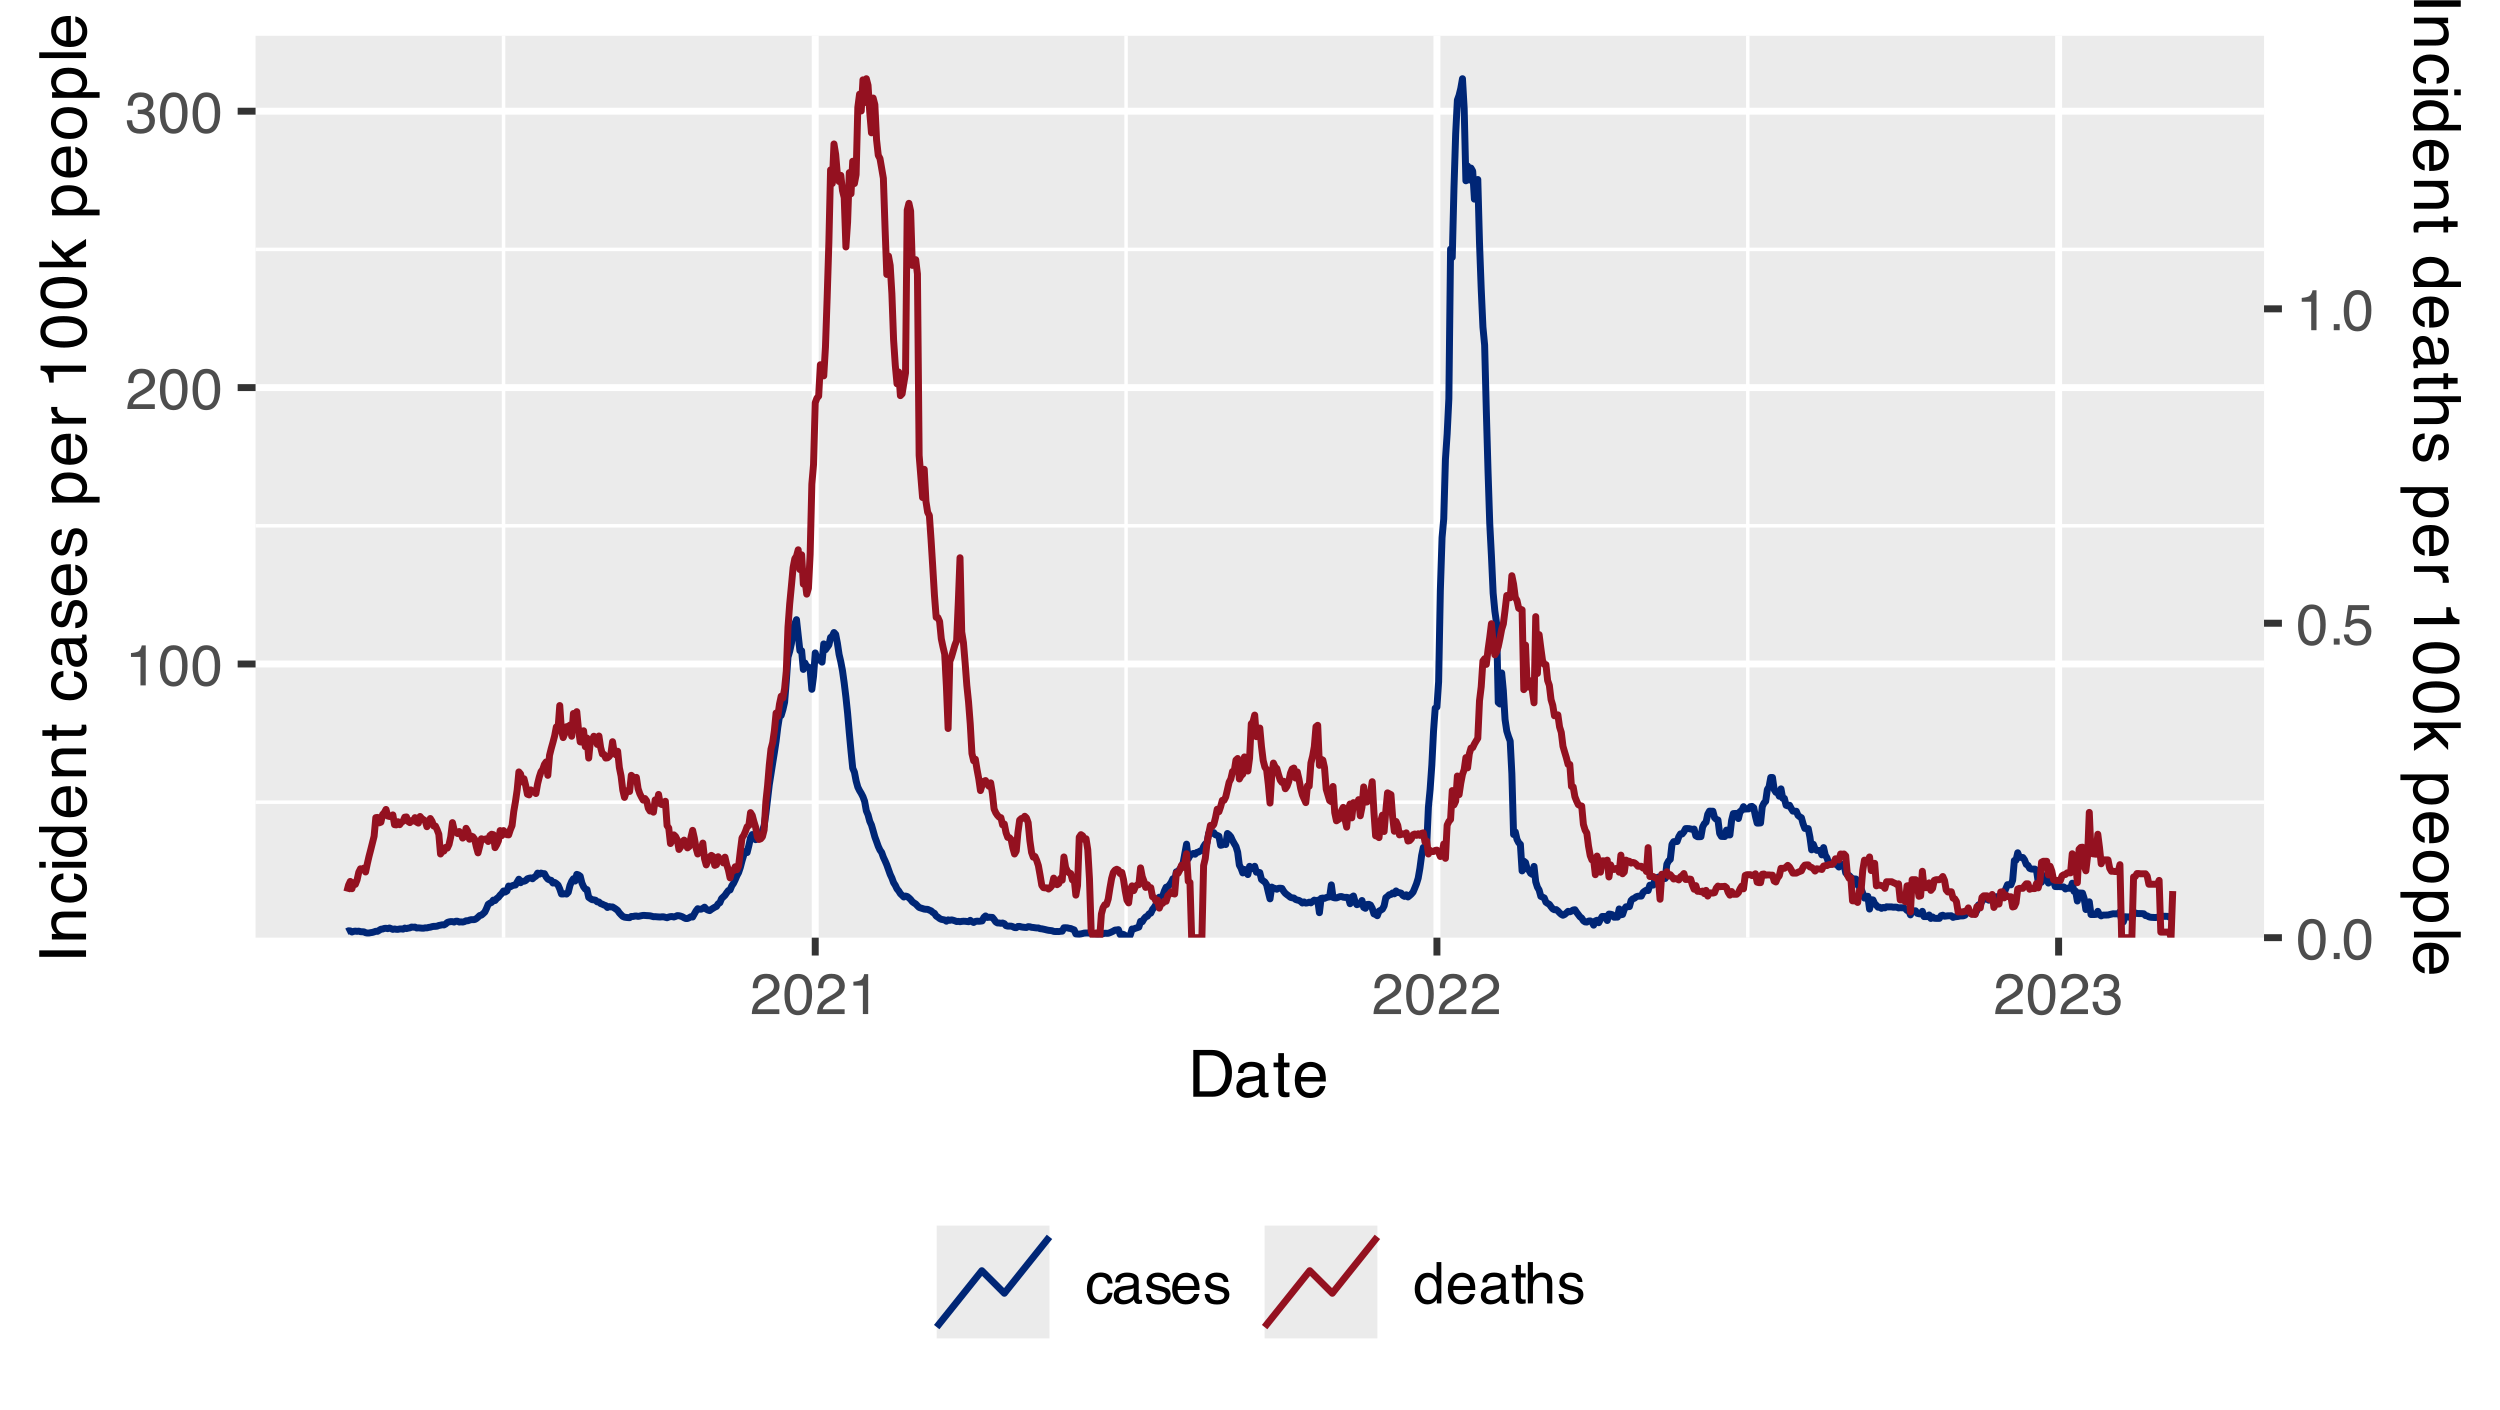 <?xml version="1.0" encoding="UTF-8"?>
<svg xmlns="http://www.w3.org/2000/svg" xmlns:xlink="http://www.w3.org/1999/xlink" width="383" height="216" viewBox="0 0 383 216">
<defs>
<g>
<g id="glyph-0-0">
<path d="M 0.281 0 L 0.281 -6.312 L 5.297 -6.312 L 5.297 0 Z M 4.5 -0.797 L 4.5 -5.516 L 1.078 -5.516 L 1.078 -0.797 Z M 4.5 -0.797 "/>
</g>
<g id="glyph-0-1">
<path d="M 0.844 -4.359 L 0.844 -4.953 C 1.395 -5.004 1.781 -5.094 2 -5.219 C 2.227 -5.344 2.395 -5.645 2.5 -6.125 L 3.109 -6.125 L 3.109 0 L 2.297 0 L 2.297 -4.359 Z M 0.844 -4.359 "/>
</g>
<g id="glyph-0-2">
<path d="M 2.375 -6.156 C 3.176 -6.156 3.754 -5.828 4.109 -5.172 C 4.379 -4.66 4.516 -3.961 4.516 -3.078 C 4.516 -2.242 4.391 -1.555 4.141 -1.016 C 3.785 -0.223 3.195 0.172 2.375 0.172 C 1.633 0.172 1.082 -0.148 0.719 -0.797 C 0.426 -1.328 0.281 -2.047 0.281 -2.953 C 0.281 -3.648 0.367 -4.25 0.547 -4.75 C 0.879 -5.688 1.488 -6.156 2.375 -6.156 Z M 2.375 -0.531 C 2.77 -0.531 3.086 -0.707 3.328 -1.062 C 3.566 -1.426 3.688 -2.086 3.688 -3.047 C 3.688 -3.754 3.598 -4.332 3.422 -4.781 C 3.254 -5.227 2.922 -5.453 2.422 -5.453 C 1.973 -5.453 1.641 -5.238 1.422 -4.812 C 1.211 -4.383 1.109 -3.754 1.109 -2.922 C 1.109 -2.297 1.176 -1.789 1.312 -1.406 C 1.52 -0.82 1.875 -0.531 2.375 -0.531 Z M 2.375 -0.531 "/>
</g>
<g id="glyph-0-3">
<path d="M 0.281 0 C 0.301 -0.531 0.406 -0.988 0.594 -1.375 C 0.789 -1.77 1.164 -2.129 1.719 -2.453 L 2.547 -2.922 C 2.91 -3.141 3.164 -3.328 3.312 -3.484 C 3.551 -3.711 3.672 -3.984 3.672 -4.297 C 3.672 -4.648 3.562 -4.93 3.344 -5.141 C 3.133 -5.359 2.848 -5.469 2.484 -5.469 C 1.961 -5.469 1.598 -5.266 1.391 -4.859 C 1.285 -4.648 1.227 -4.352 1.219 -3.969 L 0.422 -3.969 C 0.43 -4.5 0.531 -4.938 0.719 -5.281 C 1.051 -5.875 1.645 -6.172 2.5 -6.172 C 3.195 -6.172 3.707 -5.977 4.031 -5.594 C 4.363 -5.219 4.531 -4.797 4.531 -4.328 C 4.531 -3.836 4.352 -3.414 4 -3.062 C 3.801 -2.863 3.441 -2.617 2.922 -2.328 L 2.344 -2 C 2.062 -1.844 1.836 -1.695 1.672 -1.562 C 1.391 -1.312 1.211 -1.035 1.141 -0.734 L 4.5 -0.734 L 4.5 0 Z M 0.281 0 "/>
</g>
<g id="glyph-0-4">
<path d="M 2.281 0.172 C 1.551 0.172 1.02 -0.023 0.688 -0.422 C 0.363 -0.828 0.203 -1.316 0.203 -1.891 L 1.016 -1.891 C 1.047 -1.492 1.117 -1.203 1.234 -1.016 C 1.441 -0.691 1.805 -0.531 2.328 -0.531 C 2.734 -0.531 3.055 -0.641 3.297 -0.859 C 3.547 -1.078 3.672 -1.359 3.672 -1.703 C 3.672 -2.129 3.539 -2.426 3.281 -2.594 C 3.031 -2.758 2.672 -2.844 2.203 -2.844 C 2.148 -2.844 2.098 -2.844 2.047 -2.844 C 1.992 -2.844 1.941 -2.844 1.891 -2.844 L 1.891 -3.516 C 1.973 -3.516 2.039 -3.508 2.094 -3.5 C 2.145 -3.5 2.203 -3.5 2.266 -3.5 C 2.555 -3.5 2.797 -3.547 2.984 -3.641 C 3.305 -3.797 3.469 -4.082 3.469 -4.5 C 3.469 -4.801 3.359 -5.035 3.141 -5.203 C 2.922 -5.367 2.672 -5.453 2.391 -5.453 C 1.867 -5.453 1.508 -5.281 1.312 -4.938 C 1.207 -4.75 1.145 -4.477 1.125 -4.125 L 0.359 -4.125 C 0.359 -4.582 0.453 -4.973 0.641 -5.297 C 0.953 -5.867 1.504 -6.156 2.297 -6.156 C 2.93 -6.156 3.422 -6.016 3.766 -5.734 C 4.109 -5.461 4.281 -5.062 4.281 -4.531 C 4.281 -4.145 4.176 -3.836 3.969 -3.609 C 3.844 -3.461 3.68 -3.348 3.484 -3.266 C 3.805 -3.172 4.055 -3 4.234 -2.75 C 4.422 -2.5 4.516 -2.191 4.516 -1.828 C 4.516 -1.234 4.316 -0.75 3.922 -0.375 C 3.535 -0.008 2.988 0.172 2.281 0.172 Z M 2.281 0.172 "/>
</g>
<g id="glyph-0-5">
<path d="M 0.75 -0.938 L 1.656 -0.938 L 1.656 0 L 0.75 0 Z M 0.75 -0.938 "/>
</g>
<g id="glyph-0-6">
<path d="M 1.094 -1.562 C 1.133 -1.125 1.336 -0.82 1.703 -0.656 C 1.879 -0.57 2.094 -0.531 2.344 -0.531 C 2.801 -0.531 3.141 -0.676 3.359 -0.969 C 3.578 -1.258 3.688 -1.582 3.688 -1.938 C 3.688 -2.363 3.555 -2.691 3.297 -2.922 C 3.035 -3.16 2.719 -3.281 2.344 -3.281 C 2.082 -3.281 1.852 -3.227 1.656 -3.125 C 1.469 -3.02 1.305 -2.879 1.172 -2.703 L 0.5 -2.734 L 0.969 -6.047 L 4.172 -6.047 L 4.172 -5.297 L 1.562 -5.297 L 1.297 -3.594 C 1.43 -3.695 1.566 -3.773 1.703 -3.828 C 1.93 -3.93 2.195 -3.984 2.5 -3.984 C 3.062 -3.984 3.535 -3.801 3.922 -3.438 C 4.316 -3.07 4.516 -2.609 4.516 -2.047 C 4.516 -1.461 4.332 -0.945 3.969 -0.5 C 3.613 -0.062 3.047 0.156 2.266 0.156 C 1.754 0.156 1.305 0.016 0.922 -0.266 C 0.547 -0.547 0.332 -0.977 0.281 -1.562 Z M 1.094 -1.562 "/>
</g>
<g id="glyph-0-7">
<path d="M 2.344 -4.734 C 2.863 -4.734 3.285 -4.609 3.609 -4.359 C 3.93 -4.109 4.125 -3.672 4.188 -3.047 L 3.438 -3.047 C 3.395 -3.336 3.289 -3.578 3.125 -3.766 C 2.957 -3.953 2.695 -4.047 2.344 -4.047 C 1.852 -4.047 1.5 -3.801 1.281 -3.312 C 1.145 -3.008 1.078 -2.629 1.078 -2.172 C 1.078 -1.703 1.172 -1.312 1.359 -1 C 1.555 -0.688 1.867 -0.531 2.297 -0.531 C 2.609 -0.531 2.859 -0.625 3.047 -0.812 C 3.234 -1.008 3.363 -1.281 3.438 -1.625 L 4.188 -1.625 C 4.102 -1.02 3.891 -0.57 3.547 -0.281 C 3.203 0 2.766 0.141 2.234 0.141 C 1.629 0.141 1.145 -0.078 0.781 -0.516 C 0.426 -0.961 0.25 -1.516 0.25 -2.172 C 0.25 -2.984 0.445 -3.613 0.844 -4.062 C 1.238 -4.508 1.738 -4.734 2.344 -4.734 Z M 2.219 -4.719 Z M 2.219 -4.719 "/>
</g>
<g id="glyph-0-8">
<path d="M 1.156 -1.219 C 1.156 -1 1.238 -0.82 1.406 -0.688 C 1.57 -0.562 1.766 -0.5 1.984 -0.5 C 2.254 -0.5 2.52 -0.562 2.781 -0.688 C 3.207 -0.895 3.422 -1.238 3.422 -1.719 L 3.422 -2.344 C 3.328 -2.281 3.203 -2.227 3.047 -2.188 C 2.898 -2.145 2.754 -2.117 2.609 -2.109 L 2.141 -2.047 C 1.867 -2.004 1.66 -1.945 1.516 -1.875 C 1.273 -1.738 1.156 -1.52 1.156 -1.219 Z M 3.031 -2.781 C 3.207 -2.812 3.328 -2.891 3.391 -3.016 C 3.422 -3.078 3.438 -3.176 3.438 -3.312 C 3.438 -3.57 3.344 -3.758 3.156 -3.875 C 2.969 -4 2.703 -4.062 2.359 -4.062 C 1.953 -4.062 1.664 -3.953 1.5 -3.734 C 1.406 -3.609 1.344 -3.43 1.312 -3.203 L 0.594 -3.203 C 0.602 -3.766 0.785 -4.156 1.141 -4.375 C 1.492 -4.602 1.906 -4.719 2.375 -4.719 C 2.914 -4.719 3.352 -4.613 3.688 -4.406 C 4.02 -4.195 4.188 -3.875 4.188 -3.438 L 4.188 -0.797 C 4.188 -0.711 4.203 -0.645 4.234 -0.594 C 4.273 -0.551 4.348 -0.531 4.453 -0.531 C 4.484 -0.531 4.52 -0.531 4.562 -0.531 C 4.602 -0.531 4.648 -0.535 4.703 -0.547 L 4.703 0.016 C 4.578 0.055 4.484 0.078 4.422 0.078 C 4.359 0.086 4.273 0.094 4.172 0.094 C 3.898 0.094 3.707 0 3.594 -0.188 C 3.531 -0.281 3.484 -0.422 3.453 -0.609 C 3.297 -0.398 3.07 -0.219 2.781 -0.062 C 2.488 0.082 2.16 0.156 1.797 0.156 C 1.367 0.156 1.02 0.023 0.75 -0.234 C 0.488 -0.492 0.359 -0.816 0.359 -1.203 C 0.359 -1.629 0.488 -1.957 0.75 -2.188 C 1.02 -2.426 1.367 -2.578 1.797 -2.641 Z M 2.391 -4.719 Z M 2.391 -4.719 "/>
</g>
<g id="glyph-0-9">
<path d="M 1.031 -1.438 C 1.051 -1.188 1.113 -0.988 1.219 -0.844 C 1.414 -0.602 1.754 -0.484 2.234 -0.484 C 2.516 -0.484 2.766 -0.539 2.984 -0.656 C 3.203 -0.781 3.312 -0.973 3.312 -1.234 C 3.312 -1.43 3.223 -1.582 3.047 -1.688 C 2.941 -1.75 2.723 -1.82 2.391 -1.906 L 1.781 -2.062 C 1.383 -2.164 1.094 -2.273 0.906 -2.391 C 0.57 -2.598 0.406 -2.891 0.406 -3.266 C 0.406 -3.691 0.562 -4.039 0.875 -4.312 C 1.195 -4.582 1.617 -4.719 2.141 -4.719 C 2.836 -4.719 3.336 -4.516 3.641 -4.109 C 3.836 -3.848 3.93 -3.57 3.922 -3.281 L 3.203 -3.281 C 3.18 -3.457 3.117 -3.613 3.016 -3.75 C 2.836 -3.957 2.531 -4.062 2.094 -4.062 C 1.801 -4.062 1.578 -4.004 1.422 -3.891 C 1.273 -3.773 1.203 -3.629 1.203 -3.453 C 1.203 -3.254 1.301 -3.094 1.5 -2.969 C 1.613 -2.895 1.781 -2.832 2 -2.781 L 2.516 -2.656 C 3.066 -2.52 3.438 -2.391 3.625 -2.266 C 3.926 -2.066 4.078 -1.754 4.078 -1.328 C 4.078 -0.922 3.922 -0.566 3.609 -0.266 C 3.305 0.023 2.832 0.172 2.188 0.172 C 1.508 0.172 1.023 0.02 0.734 -0.281 C 0.453 -0.594 0.301 -0.977 0.281 -1.438 Z M 2.172 -4.719 Z M 2.172 -4.719 "/>
</g>
<g id="glyph-0-10">
<path d="M 2.484 -4.703 C 2.805 -4.703 3.117 -4.625 3.422 -4.469 C 3.734 -4.32 3.969 -4.125 4.125 -3.875 C 4.281 -3.645 4.383 -3.375 4.438 -3.062 C 4.488 -2.852 4.516 -2.516 4.516 -2.047 L 1.141 -2.047 C 1.148 -1.586 1.258 -1.211 1.469 -0.922 C 1.676 -0.641 1.992 -0.5 2.422 -0.5 C 2.828 -0.5 3.148 -0.633 3.391 -0.906 C 3.523 -1.062 3.625 -1.238 3.688 -1.438 L 4.453 -1.438 C 4.43 -1.27 4.363 -1.082 4.25 -0.875 C 4.133 -0.664 4.004 -0.5 3.859 -0.375 C 3.629 -0.145 3.344 0.008 3 0.094 C 2.812 0.133 2.598 0.156 2.359 0.156 C 1.785 0.156 1.301 -0.051 0.906 -0.469 C 0.508 -0.883 0.312 -1.469 0.312 -2.219 C 0.312 -2.945 0.508 -3.539 0.906 -4 C 1.312 -4.469 1.836 -4.703 2.484 -4.703 Z M 3.719 -2.672 C 3.688 -3.004 3.613 -3.27 3.5 -3.469 C 3.281 -3.844 2.926 -4.031 2.438 -4.031 C 2.082 -4.031 1.785 -3.898 1.547 -3.641 C 1.305 -3.391 1.176 -3.066 1.156 -2.672 Z M 2.406 -4.719 Z M 2.406 -4.719 "/>
</g>
<g id="glyph-0-11">
<path d="M 1.062 -2.25 C 1.062 -1.75 1.164 -1.332 1.375 -1 C 1.582 -0.676 1.914 -0.516 2.375 -0.516 C 2.727 -0.516 3.02 -0.664 3.25 -0.969 C 3.488 -1.281 3.609 -1.723 3.609 -2.297 C 3.609 -2.879 3.488 -3.305 3.25 -3.578 C 3.008 -3.859 2.711 -4 2.359 -4 C 1.973 -4 1.66 -3.848 1.422 -3.547 C 1.18 -3.254 1.062 -2.82 1.062 -2.25 Z M 2.219 -4.688 C 2.57 -4.688 2.867 -4.609 3.109 -4.453 C 3.242 -4.367 3.398 -4.219 3.578 -4 L 3.578 -6.328 L 4.312 -6.328 L 4.312 0 L 3.625 0 L 3.625 -0.641 C 3.438 -0.359 3.219 -0.156 2.969 -0.031 C 2.727 0.094 2.453 0.156 2.141 0.156 C 1.617 0.156 1.172 -0.055 0.797 -0.484 C 0.422 -0.91 0.234 -1.484 0.234 -2.203 C 0.234 -2.867 0.406 -3.445 0.75 -3.938 C 1.094 -4.438 1.582 -4.688 2.219 -4.688 Z M 2.219 -4.688 "/>
</g>
<g id="glyph-0-12">
<path d="M 0.719 -5.891 L 1.5 -5.891 L 1.5 -4.594 L 2.234 -4.594 L 2.234 -3.969 L 1.5 -3.969 L 1.5 -0.969 C 1.5 -0.801 1.555 -0.691 1.672 -0.641 C 1.723 -0.609 1.82 -0.594 1.969 -0.594 C 2 -0.594 2.035 -0.594 2.078 -0.594 C 2.129 -0.594 2.18 -0.598 2.234 -0.609 L 2.234 0 C 2.148 0.02 2.055 0.035 1.953 0.047 C 1.859 0.066 1.758 0.078 1.656 0.078 C 1.289 0.078 1.039 -0.016 0.906 -0.203 C 0.781 -0.391 0.719 -0.629 0.719 -0.922 L 0.719 -3.969 L 0.094 -3.969 L 0.094 -4.594 L 0.719 -4.594 Z M 0.719 -5.891 "/>
</g>
<g id="glyph-0-13">
<path d="M 0.562 -6.328 L 1.344 -6.328 L 1.344 -3.984 C 1.52 -4.211 1.68 -4.375 1.828 -4.469 C 2.078 -4.633 2.391 -4.719 2.766 -4.719 C 3.43 -4.719 3.883 -4.484 4.125 -4.016 C 4.25 -3.754 4.312 -3.398 4.312 -2.953 L 4.312 0 L 3.516 0 L 3.516 -2.906 C 3.516 -3.238 3.473 -3.484 3.391 -3.641 C 3.254 -3.891 2.992 -4.016 2.609 -4.016 C 2.285 -4.016 1.992 -3.906 1.734 -3.688 C 1.473 -3.469 1.344 -3.051 1.344 -2.438 L 1.344 0 L 0.562 0 Z M 0.562 -6.328 "/>
</g>
<g id="glyph-1-0">
<path d="M 0.328 0 L 0.328 -7.172 L 6.016 -7.172 L 6.016 0 Z M 5.125 -0.906 L 5.125 -6.281 L 1.219 -6.281 L 1.219 -0.906 Z M 5.125 -0.906 "/>
</g>
<g id="glyph-1-1">
<path d="M 3.516 -0.828 C 3.848 -0.828 4.117 -0.863 4.328 -0.938 C 4.703 -1.062 5.008 -1.305 5.25 -1.672 C 5.445 -1.953 5.586 -2.32 5.672 -2.781 C 5.723 -3.051 5.75 -3.301 5.75 -3.531 C 5.75 -4.414 5.57 -5.102 5.219 -5.594 C 4.863 -6.094 4.289 -6.344 3.5 -6.344 L 1.781 -6.344 L 1.781 -0.828 Z M 0.812 -7.172 L 3.719 -7.172 C 4.695 -7.172 5.457 -6.82 6 -6.125 C 6.488 -5.488 6.734 -4.68 6.734 -3.703 C 6.734 -2.93 6.586 -2.238 6.297 -1.625 C 5.797 -0.539 4.93 0 3.703 0 L 0.812 0 Z M 0.812 -7.172 "/>
</g>
<g id="glyph-1-2">
<path d="M 1.312 -1.391 C 1.312 -1.141 1.406 -0.941 1.594 -0.797 C 1.781 -0.648 2 -0.578 2.25 -0.578 C 2.562 -0.578 2.863 -0.645 3.156 -0.781 C 3.645 -1.02 3.891 -1.41 3.891 -1.953 L 3.891 -2.656 C 3.773 -2.594 3.633 -2.535 3.469 -2.484 C 3.301 -2.441 3.133 -2.41 2.969 -2.391 L 2.438 -2.328 C 2.125 -2.285 1.883 -2.219 1.719 -2.125 C 1.445 -1.969 1.312 -1.723 1.312 -1.391 Z M 3.453 -3.172 C 3.648 -3.191 3.785 -3.273 3.859 -3.422 C 3.891 -3.504 3.906 -3.617 3.906 -3.766 C 3.906 -4.055 3.797 -4.27 3.578 -4.406 C 3.367 -4.539 3.066 -4.609 2.672 -4.609 C 2.211 -4.609 1.891 -4.488 1.703 -4.25 C 1.586 -4.102 1.516 -3.898 1.484 -3.641 L 0.672 -3.641 C 0.68 -4.273 0.891 -4.719 1.297 -4.969 C 1.703 -5.227 2.172 -5.359 2.703 -5.359 C 3.316 -5.359 3.812 -5.238 4.188 -5 C 4.57 -4.77 4.766 -4.406 4.766 -3.906 L 4.766 -0.906 C 4.766 -0.812 4.781 -0.734 4.812 -0.672 C 4.852 -0.617 4.938 -0.594 5.062 -0.594 C 5.102 -0.594 5.145 -0.594 5.188 -0.594 C 5.238 -0.602 5.289 -0.613 5.344 -0.625 L 5.344 0.031 C 5.207 0.062 5.102 0.082 5.031 0.094 C 4.957 0.102 4.859 0.109 4.734 0.109 C 4.43 0.109 4.211 0.004 4.078 -0.203 C 4.004 -0.316 3.957 -0.477 3.938 -0.688 C 3.75 -0.457 3.488 -0.254 3.156 -0.078 C 2.82 0.086 2.453 0.172 2.047 0.172 C 1.566 0.172 1.172 0.023 0.859 -0.266 C 0.555 -0.555 0.406 -0.926 0.406 -1.375 C 0.406 -1.852 0.555 -2.227 0.859 -2.5 C 1.16 -2.77 1.555 -2.938 2.047 -3 Z M 2.719 -5.359 Z M 2.719 -5.359 "/>
</g>
<g id="glyph-1-3">
<path d="M 0.828 -6.688 L 1.703 -6.688 L 1.703 -5.234 L 2.547 -5.234 L 2.547 -4.516 L 1.703 -4.516 L 1.703 -1.094 C 1.703 -0.914 1.766 -0.797 1.891 -0.734 C 1.961 -0.691 2.078 -0.672 2.234 -0.672 C 2.273 -0.672 2.32 -0.672 2.375 -0.672 C 2.426 -0.68 2.484 -0.688 2.547 -0.688 L 2.547 0 C 2.441 0.031 2.332 0.051 2.219 0.062 C 2.113 0.07 2 0.078 1.875 0.078 C 1.469 0.078 1.191 -0.023 1.047 -0.234 C 0.898 -0.441 0.828 -0.711 0.828 -1.047 L 0.828 -4.516 L 0.109 -4.516 L 0.109 -5.234 L 0.828 -5.234 Z M 0.828 -6.688 "/>
</g>
<g id="glyph-1-4">
<path d="M 2.828 -5.344 C 3.191 -5.344 3.547 -5.254 3.891 -5.078 C 4.242 -4.91 4.516 -4.688 4.703 -4.406 C 4.879 -4.145 4.992 -3.836 5.047 -3.484 C 5.098 -3.242 5.125 -2.859 5.125 -2.328 L 1.297 -2.328 C 1.305 -1.797 1.426 -1.367 1.656 -1.047 C 1.895 -0.734 2.266 -0.578 2.766 -0.578 C 3.223 -0.578 3.586 -0.727 3.859 -1.031 C 4.016 -1.207 4.125 -1.41 4.188 -1.641 L 5.047 -1.641 C 5.023 -1.453 4.953 -1.238 4.828 -1 C 4.703 -0.758 4.555 -0.566 4.391 -0.422 C 4.129 -0.16 3.801 0.016 3.406 0.109 C 3.195 0.16 2.957 0.188 2.688 0.188 C 2.031 0.188 1.477 -0.047 1.031 -0.516 C 0.582 -0.992 0.359 -1.66 0.359 -2.516 C 0.359 -3.359 0.582 -4.039 1.031 -4.562 C 1.488 -5.082 2.086 -5.344 2.828 -5.344 Z M 4.219 -3.031 C 4.188 -3.414 4.102 -3.723 3.969 -3.953 C 3.727 -4.367 3.328 -4.578 2.766 -4.578 C 2.359 -4.578 2.02 -4.43 1.75 -4.141 C 1.477 -3.848 1.332 -3.477 1.312 -3.031 Z M 2.734 -5.359 Z M 2.734 -5.359 "/>
</g>
<g id="glyph-2-0">
<path d="M 0 -0.328 L -7.172 -0.328 L -7.172 -6.016 L 0 -6.016 Z M -0.906 -5.125 L -6.281 -5.125 L -6.281 -1.219 L -0.906 -1.219 Z M -0.906 -5.125 "/>
</g>
<g id="glyph-2-1">
<path d="M -7.172 -0.984 L -7.172 -1.969 L 0 -1.969 L 0 -0.984 Z M -7.172 -0.984 "/>
</g>
<g id="glyph-2-2">
<path d="M -5.234 -0.641 L -5.234 -1.484 L -4.484 -1.484 C -4.797 -1.723 -5.016 -1.984 -5.141 -2.266 C -5.273 -2.547 -5.344 -2.852 -5.344 -3.188 C -5.344 -3.926 -5.086 -4.426 -4.578 -4.688 C -4.285 -4.832 -3.879 -4.906 -3.359 -4.906 L 0 -4.906 L 0 -4.016 L -3.297 -4.016 C -3.617 -4.016 -3.875 -3.969 -4.062 -3.875 C -4.395 -3.719 -4.562 -3.43 -4.562 -3.016 C -4.562 -2.805 -4.539 -2.641 -4.5 -2.516 C -4.426 -2.273 -4.281 -2.062 -4.062 -1.875 C -3.883 -1.727 -3.703 -1.633 -3.516 -1.594 C -3.336 -1.551 -3.078 -1.531 -2.734 -1.531 L 0 -1.531 L 0 -0.641 Z M -5.359 -2.703 Z M -5.359 -2.703 "/>
</g>
<g id="glyph-2-3">
<path d="M -5.375 -2.656 C -5.375 -3.25 -5.227 -3.727 -4.938 -4.094 C -4.656 -4.469 -4.164 -4.691 -3.469 -4.766 L -3.469 -3.906 C -3.789 -3.852 -4.055 -3.734 -4.266 -3.547 C -4.484 -3.367 -4.594 -3.07 -4.594 -2.656 C -4.594 -2.102 -4.32 -1.703 -3.781 -1.453 C -3.426 -1.297 -2.988 -1.219 -2.469 -1.219 C -1.938 -1.219 -1.488 -1.328 -1.125 -1.547 C -0.77 -1.773 -0.594 -2.129 -0.594 -2.609 C -0.594 -2.973 -0.703 -3.258 -0.922 -3.469 C -1.148 -3.688 -1.457 -3.832 -1.844 -3.906 L -1.844 -4.766 C -1.156 -4.672 -0.648 -4.426 -0.328 -4.031 C -0.004 -3.645 0.156 -3.145 0.156 -2.531 C 0.156 -1.852 -0.094 -1.305 -0.594 -0.891 C -1.094 -0.484 -1.719 -0.281 -2.469 -0.281 C -3.383 -0.281 -4.098 -0.504 -4.609 -0.953 C -5.117 -1.398 -5.375 -1.969 -5.375 -2.656 Z M -5.359 -2.531 Z M -5.359 -2.531 "/>
</g>
<g id="glyph-2-4">
<path d="M -5.203 -0.641 L -5.203 -1.531 L 0 -1.531 L 0 -0.641 Z M -7.172 -0.641 L -7.172 -1.531 L -6.172 -1.531 L -6.172 -0.641 Z M -7.172 -0.641 "/>
</g>
<g id="glyph-2-5">
<path d="M -2.547 -1.203 C -1.992 -1.203 -1.523 -1.32 -1.141 -1.562 C -0.766 -1.801 -0.578 -2.18 -0.578 -2.703 C -0.578 -3.109 -0.75 -3.441 -1.094 -3.703 C -1.445 -3.961 -1.953 -4.094 -2.609 -4.094 C -3.273 -4.094 -3.766 -3.957 -4.078 -3.688 C -4.398 -3.414 -4.562 -3.082 -4.562 -2.688 C -4.562 -2.25 -4.391 -1.891 -4.047 -1.609 C -3.711 -1.336 -3.211 -1.203 -2.547 -1.203 Z M -5.328 -2.531 C -5.328 -2.926 -5.238 -3.258 -5.062 -3.531 C -4.969 -3.688 -4.801 -3.863 -4.562 -4.062 L -7.203 -4.062 L -7.203 -4.906 L 0 -4.906 L 0 -4.109 L -0.734 -4.109 C -0.41 -3.91 -0.176 -3.672 -0.031 -3.391 C 0.113 -3.109 0.188 -2.785 0.188 -2.422 C 0.188 -1.836 -0.055 -1.332 -0.547 -0.906 C -1.035 -0.488 -1.688 -0.281 -2.5 -0.281 C -3.258 -0.281 -3.922 -0.473 -4.484 -0.859 C -5.047 -1.242 -5.328 -1.801 -5.328 -2.531 Z M -5.328 -2.531 "/>
</g>
<g id="glyph-2-6">
<path d="M -5.344 -2.828 C -5.344 -3.191 -5.254 -3.547 -5.078 -3.891 C -4.91 -4.242 -4.688 -4.516 -4.406 -4.703 C -4.145 -4.879 -3.836 -4.992 -3.484 -5.047 C -3.242 -5.098 -2.859 -5.125 -2.328 -5.125 L -2.328 -1.297 C -1.797 -1.305 -1.367 -1.426 -1.047 -1.656 C -0.734 -1.895 -0.578 -2.266 -0.578 -2.766 C -0.578 -3.223 -0.727 -3.586 -1.031 -3.859 C -1.207 -4.016 -1.41 -4.125 -1.641 -4.188 L -1.641 -5.047 C -1.453 -5.023 -1.238 -4.953 -1 -4.828 C -0.758 -4.703 -0.566 -4.555 -0.422 -4.391 C -0.16 -4.129 0.016 -3.801 0.109 -3.406 C 0.16 -3.195 0.188 -2.957 0.188 -2.688 C 0.188 -2.031 -0.047 -1.477 -0.516 -1.031 C -0.992 -0.582 -1.66 -0.359 -2.516 -0.359 C -3.359 -0.359 -4.039 -0.582 -4.562 -1.031 C -5.082 -1.488 -5.344 -2.086 -5.344 -2.828 Z M -3.031 -4.219 C -3.414 -4.188 -3.723 -4.102 -3.953 -3.969 C -4.367 -3.727 -4.578 -3.328 -4.578 -2.766 C -4.578 -2.359 -4.43 -2.02 -4.141 -1.75 C -3.848 -1.477 -3.477 -1.332 -3.031 -1.312 Z M -5.359 -2.734 Z M -5.359 -2.734 "/>
</g>
<g id="glyph-2-7">
<path d="M -6.688 -0.828 L -6.688 -1.703 L -5.234 -1.703 L -5.234 -2.547 L -4.516 -2.547 L -4.516 -1.703 L -1.094 -1.703 C -0.914 -1.703 -0.797 -1.766 -0.734 -1.891 C -0.691 -1.961 -0.672 -2.078 -0.672 -2.234 C -0.672 -2.273 -0.672 -2.32 -0.672 -2.375 C -0.68 -2.426 -0.688 -2.484 -0.688 -2.547 L 0 -2.547 C 0.031 -2.441 0.051 -2.332 0.062 -2.219 C 0.07 -2.113 0.078 -2 0.078 -1.875 C 0.078 -1.469 -0.023 -1.191 -0.234 -1.047 C -0.441 -0.898 -0.711 -0.828 -1.047 -0.828 L -4.516 -0.828 L -4.516 -0.109 L -5.234 -0.109 L -5.234 -0.828 Z M -6.688 -0.828 "/>
</g>
<g id="glyph-2-8">
</g>
<g id="glyph-2-9">
<path d="M -1.391 -1.312 C -1.141 -1.312 -0.941 -1.406 -0.797 -1.594 C -0.648 -1.781 -0.578 -2 -0.578 -2.25 C -0.578 -2.562 -0.645 -2.863 -0.781 -3.156 C -1.02 -3.645 -1.41 -3.891 -1.953 -3.891 L -2.656 -3.891 C -2.594 -3.773 -2.535 -3.633 -2.484 -3.469 C -2.441 -3.301 -2.41 -3.133 -2.391 -2.969 L -2.328 -2.438 C -2.285 -2.125 -2.219 -1.883 -2.125 -1.719 C -1.969 -1.445 -1.723 -1.312 -1.391 -1.312 Z M -3.172 -3.453 C -3.191 -3.648 -3.273 -3.785 -3.422 -3.859 C -3.504 -3.891 -3.617 -3.906 -3.766 -3.906 C -4.055 -3.906 -4.27 -3.797 -4.406 -3.578 C -4.539 -3.367 -4.609 -3.066 -4.609 -2.672 C -4.609 -2.211 -4.488 -1.891 -4.25 -1.703 C -4.102 -1.586 -3.898 -1.516 -3.641 -1.484 L -3.641 -0.672 C -4.273 -0.68 -4.719 -0.891 -4.969 -1.297 C -5.227 -1.703 -5.359 -2.172 -5.359 -2.703 C -5.359 -3.316 -5.238 -3.812 -5 -4.188 C -4.77 -4.57 -4.406 -4.766 -3.906 -4.766 L -0.906 -4.766 C -0.812 -4.766 -0.734 -4.781 -0.672 -4.812 C -0.617 -4.852 -0.594 -4.938 -0.594 -5.062 C -0.594 -5.102 -0.594 -5.145 -0.594 -5.188 C -0.602 -5.238 -0.613 -5.289 -0.625 -5.344 L 0.031 -5.344 C 0.062 -5.207 0.082 -5.102 0.094 -5.031 C 0.102 -4.957 0.109 -4.859 0.109 -4.734 C 0.109 -4.43 0.004 -4.211 -0.203 -4.078 C -0.316 -4.004 -0.477 -3.957 -0.688 -3.938 C -0.457 -3.75 -0.254 -3.488 -0.078 -3.156 C 0.086 -2.82 0.172 -2.453 0.172 -2.047 C 0.172 -1.566 0.023 -1.172 -0.266 -0.859 C -0.555 -0.555 -0.926 -0.406 -1.375 -0.406 C -1.852 -0.406 -2.227 -0.555 -2.5 -0.859 C -2.77 -1.16 -2.938 -1.555 -3 -2.047 Z M -5.359 -2.719 Z M -5.359 -2.719 "/>
</g>
<g id="glyph-2-10">
<path d="M -1.641 -1.172 C -1.348 -1.191 -1.125 -1.266 -0.969 -1.391 C -0.688 -1.609 -0.547 -1.992 -0.547 -2.547 C -0.547 -2.867 -0.613 -3.148 -0.75 -3.391 C -0.895 -3.641 -1.113 -3.766 -1.406 -3.766 C -1.633 -3.766 -1.805 -3.664 -1.922 -3.469 C -1.992 -3.344 -2.078 -3.094 -2.172 -2.719 L -2.344 -2.016 C -2.457 -1.578 -2.582 -1.25 -2.719 -1.031 C -2.957 -0.656 -3.285 -0.469 -3.703 -0.469 C -4.203 -0.469 -4.602 -0.645 -4.906 -1 C -5.207 -1.352 -5.359 -1.832 -5.359 -2.438 C -5.359 -3.227 -5.129 -3.797 -4.672 -4.141 C -4.379 -4.359 -4.062 -4.469 -3.719 -4.469 L -3.719 -3.641 C -3.926 -3.617 -4.109 -3.547 -4.266 -3.422 C -4.492 -3.223 -4.609 -2.875 -4.609 -2.375 C -4.609 -2.039 -4.547 -1.785 -4.422 -1.609 C -4.297 -1.441 -4.129 -1.359 -3.922 -1.359 C -3.691 -1.359 -3.508 -1.473 -3.375 -1.703 C -3.289 -1.828 -3.219 -2.02 -3.156 -2.281 L -3.016 -2.859 C -2.859 -3.484 -2.711 -3.906 -2.578 -4.125 C -2.348 -4.469 -1.992 -4.641 -1.516 -4.641 C -1.047 -4.641 -0.641 -4.461 -0.297 -4.109 C 0.035 -3.754 0.203 -3.219 0.203 -2.5 C 0.203 -1.719 0.023 -1.164 -0.328 -0.844 C -0.68 -0.52 -1.117 -0.348 -1.641 -0.328 Z M -5.359 -2.469 Z M -5.359 -2.469 "/>
</g>
<g id="glyph-2-11">
<path d="M -0.594 -2.859 C -0.594 -3.266 -0.766 -3.602 -1.109 -3.875 C -1.453 -4.145 -1.961 -4.281 -2.641 -4.281 C -3.055 -4.281 -3.414 -4.223 -3.719 -4.109 C -4.289 -3.879 -4.578 -3.461 -4.578 -2.859 C -4.578 -2.242 -4.273 -1.828 -3.672 -1.609 C -3.348 -1.484 -2.938 -1.422 -2.438 -1.422 C -2.031 -1.422 -1.688 -1.484 -1.406 -1.609 C -0.863 -1.828 -0.594 -2.242 -0.594 -2.859 Z M -5.203 -0.578 L -5.203 -1.438 L -4.516 -1.438 C -4.754 -1.602 -4.938 -1.789 -5.062 -2 C -5.258 -2.301 -5.359 -2.648 -5.359 -3.047 C -5.359 -3.641 -5.129 -4.145 -4.672 -4.562 C -4.223 -4.977 -3.578 -5.188 -2.734 -5.188 C -1.586 -5.188 -0.77 -4.883 -0.281 -4.281 C 0.02 -3.906 0.172 -3.469 0.172 -2.969 C 0.172 -2.57 0.086 -2.242 -0.078 -1.984 C -0.18 -1.828 -0.352 -1.648 -0.594 -1.453 L 2.078 -1.453 L 2.078 -0.578 Z M -5.203 -0.578 "/>
</g>
<g id="glyph-2-12">
<path d="M -5.234 -0.672 L -5.234 -1.5 L -4.328 -1.5 C -4.504 -1.57 -4.719 -1.738 -4.969 -2 C -5.219 -2.27 -5.344 -2.582 -5.344 -2.938 C -5.344 -2.945 -5.344 -2.973 -5.344 -3.016 C -5.344 -3.055 -5.336 -3.125 -5.328 -3.219 L -4.391 -3.219 C -4.398 -3.164 -4.406 -3.113 -4.406 -3.062 C -4.414 -3.02 -4.422 -2.973 -4.422 -2.922 C -4.422 -2.484 -4.273 -2.145 -3.984 -1.906 C -3.703 -1.664 -3.379 -1.547 -3.016 -1.547 L 0 -1.547 L 0 -0.672 Z M -5.234 -0.672 "/>
</g>
<g id="glyph-2-13">
<path d="M -4.953 -0.953 L -5.625 -0.953 C -5.688 -1.586 -5.789 -2.031 -5.938 -2.281 C -6.082 -2.531 -6.426 -2.719 -6.969 -2.844 L -6.969 -3.547 L 0 -3.547 L 0 -2.609 L -4.953 -2.609 Z M -4.953 -0.953 "/>
</g>
<g id="glyph-2-14">
<path d="M -7 -2.703 C -7 -3.609 -6.625 -4.266 -5.875 -4.672 C -5.301 -4.984 -4.508 -5.141 -3.5 -5.141 C -2.551 -5.141 -1.766 -5 -1.141 -4.719 C -0.254 -4.301 0.188 -3.629 0.188 -2.703 C 0.188 -1.859 -0.176 -1.234 -0.906 -0.828 C -1.508 -0.484 -2.328 -0.312 -3.359 -0.312 C -4.148 -0.312 -4.832 -0.414 -5.406 -0.625 C -6.469 -1.008 -7 -1.703 -7 -2.703 Z M -0.609 -2.703 C -0.609 -3.148 -0.812 -3.508 -1.219 -3.781 C -1.625 -4.051 -2.375 -4.188 -3.469 -4.188 C -4.258 -4.188 -4.91 -4.086 -5.422 -3.891 C -5.941 -3.703 -6.203 -3.328 -6.203 -2.766 C -6.203 -2.242 -5.957 -1.863 -5.469 -1.625 C -4.977 -1.383 -4.266 -1.266 -3.328 -1.266 C -2.609 -1.266 -2.035 -1.344 -1.609 -1.5 C -0.941 -1.727 -0.609 -2.129 -0.609 -2.703 Z M -0.609 -2.703 "/>
</g>
<g id="glyph-2-15">
<path d="M -7.172 -0.625 L -7.172 -1.469 L -3.016 -1.469 L -5.234 -3.719 L -5.234 -4.844 L -3.266 -2.844 L 0 -4.969 L 0 -3.844 L -2.641 -2.203 L -1.969 -1.469 L 0 -1.469 L 0 -0.625 Z M -7.172 -0.625 "/>
</g>
<g id="glyph-2-16">
<path d="M -0.562 -2.719 C -0.562 -3.301 -0.781 -3.703 -1.219 -3.922 C -1.664 -4.141 -2.16 -4.25 -2.703 -4.25 C -3.191 -4.25 -3.586 -4.172 -3.891 -4.016 C -4.367 -3.766 -4.609 -3.336 -4.609 -2.734 C -4.609 -2.191 -4.406 -1.797 -4 -1.547 C -3.594 -1.305 -3.098 -1.188 -2.516 -1.188 C -1.961 -1.188 -1.5 -1.305 -1.125 -1.547 C -0.75 -1.797 -0.562 -2.188 -0.562 -2.719 Z M -5.375 -2.75 C -5.375 -3.426 -5.148 -3.992 -4.703 -4.453 C -4.254 -4.922 -3.594 -5.156 -2.719 -5.156 C -1.875 -5.156 -1.176 -4.953 -0.625 -4.547 C -0.082 -4.141 0.188 -3.504 0.188 -2.641 C 0.188 -1.922 -0.051 -1.348 -0.531 -0.922 C -1.02 -0.492 -1.676 -0.281 -2.5 -0.281 C -3.375 -0.281 -4.07 -0.504 -4.594 -0.953 C -5.113 -1.398 -5.375 -2 -5.375 -2.75 Z M -5.359 -2.719 Z M -5.359 -2.719 "/>
</g>
<g id="glyph-2-17">
<path d="M -7.172 -0.672 L -7.172 -1.547 L 0 -1.547 L 0 -0.672 Z M -7.172 -0.672 "/>
</g>
<g id="glyph-3-0">
<path d="M 0 0.328 L 7.172 0.328 L 7.172 6.016 L 0 6.016 Z M 0.906 5.125 L 6.281 5.125 L 6.281 1.219 L 0.906 1.219 Z M 0.906 5.125 "/>
</g>
<g id="glyph-3-1">
<path d="M 7.172 0.984 L 7.172 1.969 L 0 1.969 L 0 0.984 Z M 7.172 0.984 "/>
</g>
<g id="glyph-3-2">
<path d="M 5.234 0.641 L 5.234 1.484 L 4.484 1.484 C 4.797 1.723 5.016 1.984 5.141 2.266 C 5.273 2.547 5.344 2.852 5.344 3.188 C 5.344 3.926 5.086 4.426 4.578 4.688 C 4.285 4.832 3.879 4.906 3.359 4.906 L 0 4.906 L 0 4.016 L 3.297 4.016 C 3.617 4.016 3.875 3.969 4.062 3.875 C 4.395 3.719 4.562 3.43 4.562 3.016 C 4.562 2.805 4.539 2.641 4.5 2.516 C 4.426 2.273 4.281 2.062 4.062 1.875 C 3.883 1.727 3.703 1.633 3.516 1.594 C 3.336 1.551 3.078 1.531 2.734 1.531 L 0 1.531 L 0 0.641 Z M 5.359 2.703 Z M 5.359 2.703 "/>
</g>
<g id="glyph-3-3">
<path d="M 5.375 2.656 C 5.375 3.25 5.227 3.727 4.938 4.094 C 4.656 4.469 4.164 4.691 3.469 4.766 L 3.469 3.906 C 3.789 3.852 4.055 3.734 4.266 3.547 C 4.484 3.367 4.594 3.07 4.594 2.656 C 4.594 2.102 4.32 1.703 3.781 1.453 C 3.426 1.297 2.988 1.219 2.469 1.219 C 1.938 1.219 1.488 1.328 1.125 1.547 C 0.77 1.773 0.594 2.129 0.594 2.609 C 0.594 2.973 0.703 3.258 0.922 3.469 C 1.148 3.688 1.457 3.832 1.844 3.906 L 1.844 4.766 C 1.156 4.672 0.648 4.426 0.328 4.031 C 0.004 3.645 -0.156 3.145 -0.156 2.531 C -0.156 1.852 0.094 1.305 0.594 0.891 C 1.094 0.484 1.719 0.281 2.469 0.281 C 3.383 0.281 4.098 0.504 4.609 0.953 C 5.117 1.398 5.375 1.969 5.375 2.656 Z M 5.359 2.531 Z M 5.359 2.531 "/>
</g>
<g id="glyph-3-4">
<path d="M 5.203 0.641 L 5.203 1.531 L 0 1.531 L 0 0.641 Z M 7.172 0.641 L 7.172 1.531 L 6.172 1.531 L 6.172 0.641 Z M 7.172 0.641 "/>
</g>
<g id="glyph-3-5">
<path d="M 2.547 1.203 C 1.992 1.203 1.523 1.32 1.141 1.562 C 0.766 1.801 0.578 2.18 0.578 2.703 C 0.578 3.109 0.75 3.441 1.094 3.703 C 1.445 3.961 1.953 4.094 2.609 4.094 C 3.273 4.094 3.766 3.957 4.078 3.688 C 4.398 3.414 4.562 3.082 4.562 2.688 C 4.562 2.25 4.391 1.891 4.047 1.609 C 3.711 1.336 3.211 1.203 2.547 1.203 Z M 5.328 2.531 C 5.328 2.926 5.238 3.258 5.062 3.531 C 4.969 3.688 4.801 3.863 4.562 4.062 L 7.203 4.062 L 7.203 4.906 L 0 4.906 L 0 4.109 L 0.734 4.109 C 0.41 3.91 0.176 3.672 0.031 3.391 C -0.113 3.109 -0.188 2.785 -0.188 2.422 C -0.188 1.836 0.055 1.332 0.547 0.906 C 1.035 0.488 1.688 0.281 2.5 0.281 C 3.258 0.281 3.922 0.473 4.484 0.859 C 5.047 1.242 5.328 1.801 5.328 2.531 Z M 5.328 2.531 "/>
</g>
<g id="glyph-3-6">
<path d="M 5.344 2.828 C 5.344 3.191 5.254 3.547 5.078 3.891 C 4.91 4.242 4.688 4.516 4.406 4.703 C 4.145 4.879 3.836 4.992 3.484 5.047 C 3.242 5.098 2.859 5.125 2.328 5.125 L 2.328 1.297 C 1.797 1.305 1.367 1.426 1.047 1.656 C 0.734 1.895 0.578 2.266 0.578 2.766 C 0.578 3.223 0.727 3.586 1.031 3.859 C 1.207 4.016 1.41 4.125 1.641 4.188 L 1.641 5.047 C 1.453 5.023 1.238 4.953 1 4.828 C 0.758 4.703 0.566 4.555 0.422 4.391 C 0.16 4.129 -0.016 3.801 -0.109 3.406 C -0.16 3.195 -0.188 2.957 -0.188 2.688 C -0.188 2.031 0.047 1.477 0.516 1.031 C 0.992 0.582 1.66 0.359 2.516 0.359 C 3.359 0.359 4.039 0.582 4.562 1.031 C 5.082 1.488 5.344 2.086 5.344 2.828 Z M 3.031 4.219 C 3.414 4.188 3.723 4.102 3.953 3.969 C 4.367 3.727 4.578 3.328 4.578 2.766 C 4.578 2.359 4.43 2.02 4.141 1.75 C 3.848 1.477 3.477 1.332 3.031 1.312 Z M 5.359 2.734 Z M 5.359 2.734 "/>
</g>
<g id="glyph-3-7">
<path d="M 6.688 0.828 L 6.688 1.703 L 5.234 1.703 L 5.234 2.547 L 4.516 2.547 L 4.516 1.703 L 1.094 1.703 C 0.914 1.703 0.797 1.766 0.734 1.891 C 0.691 1.961 0.672 2.078 0.672 2.234 C 0.672 2.273 0.672 2.32 0.672 2.375 C 0.68 2.426 0.688 2.484 0.688 2.547 L 0 2.547 C -0.031 2.441 -0.051 2.332 -0.062 2.219 C -0.07 2.113 -0.078 2 -0.078 1.875 C -0.078 1.469 0.023 1.191 0.234 1.047 C 0.441 0.898 0.711 0.828 1.047 0.828 L 4.516 0.828 L 4.516 0.109 L 5.234 0.109 L 5.234 0.828 Z M 6.688 0.828 "/>
</g>
<g id="glyph-3-8">
</g>
<g id="glyph-3-9">
<path d="M 1.391 1.312 C 1.141 1.312 0.941 1.406 0.797 1.594 C 0.648 1.781 0.578 2 0.578 2.25 C 0.578 2.562 0.645 2.863 0.781 3.156 C 1.02 3.645 1.41 3.891 1.953 3.891 L 2.656 3.891 C 2.594 3.773 2.535 3.633 2.484 3.469 C 2.441 3.301 2.41 3.133 2.391 2.969 L 2.328 2.438 C 2.285 2.125 2.219 1.883 2.125 1.719 C 1.969 1.445 1.723 1.312 1.391 1.312 Z M 3.172 3.453 C 3.191 3.648 3.273 3.785 3.422 3.859 C 3.504 3.891 3.617 3.906 3.766 3.906 C 4.055 3.906 4.27 3.797 4.406 3.578 C 4.539 3.367 4.609 3.066 4.609 2.672 C 4.609 2.211 4.488 1.891 4.25 1.703 C 4.102 1.586 3.898 1.516 3.641 1.484 L 3.641 0.672 C 4.273 0.68 4.719 0.891 4.969 1.297 C 5.227 1.703 5.359 2.172 5.359 2.703 C 5.359 3.316 5.238 3.812 5 4.188 C 4.77 4.57 4.406 4.766 3.906 4.766 L 0.906 4.766 C 0.812 4.766 0.734 4.781 0.672 4.812 C 0.617 4.852 0.594 4.938 0.594 5.062 C 0.594 5.102 0.594 5.145 0.594 5.188 C 0.602 5.238 0.613 5.289 0.625 5.344 L -0.031 5.344 C -0.062 5.207 -0.082 5.102 -0.094 5.031 C -0.102 4.957 -0.109 4.859 -0.109 4.734 C -0.109 4.43 -0.004 4.211 0.203 4.078 C 0.316 4.004 0.477 3.957 0.688 3.938 C 0.457 3.75 0.254 3.488 0.078 3.156 C -0.086 2.82 -0.172 2.453 -0.172 2.047 C -0.172 1.566 -0.023 1.172 0.266 0.859 C 0.555 0.555 0.926 0.406 1.375 0.406 C 1.852 0.406 2.227 0.555 2.5 0.859 C 2.77 1.16 2.938 1.555 3 2.047 Z M 5.359 2.719 Z M 5.359 2.719 "/>
</g>
<g id="glyph-3-10">
<path d="M 7.203 0.641 L 7.203 1.531 L 4.516 1.531 C 4.785 1.738 4.973 1.922 5.078 2.078 C 5.266 2.367 5.359 2.723 5.359 3.141 C 5.359 3.898 5.094 4.414 4.562 4.688 C 4.27 4.832 3.867 4.906 3.359 4.906 L 0 4.906 L 0 4 L 3.297 4 C 3.68 4 3.961 3.953 4.141 3.859 C 4.43 3.703 4.578 3.398 4.578 2.953 C 4.578 2.586 4.445 2.258 4.188 1.969 C 3.938 1.676 3.469 1.531 2.781 1.531 L 0 1.531 L 0 0.641 Z M 7.203 0.641 "/>
</g>
<g id="glyph-3-11">
<path d="M 1.641 1.172 C 1.348 1.191 1.125 1.266 0.969 1.391 C 0.688 1.609 0.547 1.992 0.547 2.547 C 0.547 2.867 0.613 3.148 0.75 3.391 C 0.895 3.641 1.113 3.766 1.406 3.766 C 1.633 3.766 1.805 3.664 1.922 3.469 C 1.992 3.344 2.078 3.094 2.172 2.719 L 2.344 2.016 C 2.457 1.578 2.582 1.25 2.719 1.031 C 2.957 0.656 3.285 0.469 3.703 0.469 C 4.203 0.469 4.602 0.645 4.906 1 C 5.207 1.352 5.359 1.832 5.359 2.438 C 5.359 3.227 5.129 3.797 4.672 4.141 C 4.379 4.359 4.062 4.469 3.719 4.469 L 3.719 3.641 C 3.926 3.617 4.109 3.547 4.266 3.422 C 4.492 3.223 4.609 2.875 4.609 2.375 C 4.609 2.039 4.547 1.785 4.422 1.609 C 4.297 1.441 4.129 1.359 3.922 1.359 C 3.691 1.359 3.508 1.473 3.375 1.703 C 3.289 1.828 3.219 2.02 3.156 2.281 L 3.016 2.859 C 2.859 3.484 2.711 3.906 2.578 4.125 C 2.348 4.469 1.992 4.641 1.516 4.641 C 1.047 4.641 0.641 4.461 0.297 4.109 C -0.035 3.754 -0.203 3.219 -0.203 2.5 C -0.203 1.719 -0.023 1.164 0.328 0.844 C 0.68 0.52 1.117 0.348 1.641 0.328 Z M 5.359 2.469 Z M 5.359 2.469 "/>
</g>
<g id="glyph-3-12">
<path d="M 0.594 2.859 C 0.594 3.266 0.766 3.602 1.109 3.875 C 1.453 4.145 1.961 4.281 2.641 4.281 C 3.055 4.281 3.414 4.223 3.719 4.109 C 4.289 3.879 4.578 3.461 4.578 2.859 C 4.578 2.242 4.273 1.828 3.672 1.609 C 3.348 1.484 2.938 1.422 2.438 1.422 C 2.031 1.422 1.688 1.484 1.406 1.609 C 0.863 1.828 0.594 2.242 0.594 2.859 Z M 5.203 0.578 L 5.203 1.438 L 4.516 1.438 C 4.754 1.602 4.938 1.789 5.062 2 C 5.258 2.301 5.359 2.648 5.359 3.047 C 5.359 3.641 5.129 4.145 4.672 4.562 C 4.223 4.977 3.578 5.188 2.734 5.188 C 1.586 5.188 0.77 4.883 0.281 4.281 C -0.02 3.906 -0.172 3.469 -0.172 2.969 C -0.172 2.57 -0.086 2.242 0.078 1.984 C 0.18 1.828 0.352 1.648 0.594 1.453 L -2.078 1.453 L -2.078 0.578 Z M 5.203 0.578 "/>
</g>
<g id="glyph-3-13">
<path d="M 5.234 0.672 L 5.234 1.5 L 4.328 1.5 C 4.504 1.57 4.719 1.738 4.969 2 C 5.219 2.27 5.344 2.582 5.344 2.938 C 5.344 2.945 5.344 2.973 5.344 3.016 C 5.344 3.055 5.336 3.125 5.328 3.219 L 4.391 3.219 C 4.398 3.164 4.406 3.113 4.406 3.062 C 4.414 3.02 4.422 2.973 4.422 2.922 C 4.422 2.484 4.273 2.145 3.984 1.906 C 3.703 1.664 3.379 1.547 3.016 1.547 L 0 1.547 L 0 0.672 Z M 5.234 0.672 "/>
</g>
<g id="glyph-3-14">
<path d="M 4.953 0.953 L 5.625 0.953 C 5.688 1.586 5.789 2.031 5.938 2.281 C 6.082 2.531 6.426 2.719 6.969 2.844 L 6.969 3.547 L 0 3.547 L 0 2.609 L 4.953 2.609 Z M 4.953 0.953 "/>
</g>
<g id="glyph-3-15">
<path d="M 7 2.703 C 7 3.609 6.625 4.266 5.875 4.672 C 5.301 4.984 4.508 5.141 3.5 5.141 C 2.551 5.141 1.766 5 1.141 4.719 C 0.254 4.301 -0.188 3.629 -0.188 2.703 C -0.188 1.859 0.176 1.234 0.906 0.828 C 1.508 0.484 2.328 0.312 3.359 0.312 C 4.148 0.312 4.832 0.414 5.406 0.625 C 6.469 1.008 7 1.703 7 2.703 Z M 0.609 2.703 C 0.609 3.148 0.812 3.508 1.219 3.781 C 1.625 4.051 2.375 4.188 3.469 4.188 C 4.258 4.188 4.91 4.086 5.422 3.891 C 5.941 3.703 6.203 3.328 6.203 2.766 C 6.203 2.242 5.957 1.863 5.469 1.625 C 4.977 1.383 4.266 1.266 3.328 1.266 C 2.609 1.266 2.035 1.344 1.609 1.5 C 0.941 1.727 0.609 2.129 0.609 2.703 Z M 0.609 2.703 "/>
</g>
<g id="glyph-3-16">
<path d="M 7.172 0.625 L 7.172 1.469 L 3.016 1.469 L 5.234 3.719 L 5.234 4.844 L 3.266 2.844 L 0 4.969 L 0 3.844 L 2.641 2.203 L 1.969 1.469 L 0 1.469 L 0 0.625 Z M 7.172 0.625 "/>
</g>
<g id="glyph-3-17">
<path d="M 0.562 2.719 C 0.562 3.301 0.781 3.703 1.219 3.922 C 1.664 4.141 2.16 4.25 2.703 4.25 C 3.191 4.25 3.586 4.172 3.891 4.016 C 4.367 3.766 4.609 3.336 4.609 2.734 C 4.609 2.191 4.406 1.797 4 1.547 C 3.594 1.305 3.098 1.188 2.516 1.188 C 1.961 1.188 1.5 1.305 1.125 1.547 C 0.75 1.797 0.562 2.188 0.562 2.719 Z M 5.375 2.75 C 5.375 3.426 5.148 3.992 4.703 4.453 C 4.254 4.922 3.594 5.156 2.719 5.156 C 1.875 5.156 1.176 4.953 0.625 4.547 C 0.082 4.141 -0.188 3.504 -0.188 2.641 C -0.188 1.922 0.051 1.348 0.531 0.922 C 1.02 0.492 1.676 0.281 2.5 0.281 C 3.375 0.281 4.07 0.504 4.594 0.953 C 5.113 1.398 5.375 2 5.375 2.75 Z M 5.359 2.719 Z M 5.359 2.719 "/>
</g>
<g id="glyph-3-18">
<path d="M 7.172 0.672 L 7.172 1.547 L 0 1.547 L 0 0.672 Z M 7.172 0.672 "/>
</g>
</g>
<clipPath id="clip-0">
<path clip-rule="nonzero" d="M 39.152 5.48 L 346.852 5.48 L 346.852 143.652 L 39.152 143.652 Z M 39.152 5.48 "/>
</clipPath>
<clipPath id="clip-1">
<path clip-rule="nonzero" d="M 39.152 122 L 346.852 122 L 346.852 124 L 39.152 124 Z M 39.152 122 "/>
</clipPath>
<clipPath id="clip-2">
<path clip-rule="nonzero" d="M 39.152 80 L 346.852 80 L 346.852 81 L 39.152 81 Z M 39.152 80 "/>
</clipPath>
<clipPath id="clip-3">
<path clip-rule="nonzero" d="M 39.152 37 L 346.852 37 L 346.852 39 L 39.152 39 Z M 39.152 37 "/>
</clipPath>
<clipPath id="clip-4">
<path clip-rule="nonzero" d="M 76 5.48 L 78 5.48 L 78 143.652 L 76 143.652 Z M 76 5.48 "/>
</clipPath>
<clipPath id="clip-5">
<path clip-rule="nonzero" d="M 172 5.48 L 173 5.48 L 173 143.652 L 172 143.652 Z M 172 5.48 "/>
</clipPath>
<clipPath id="clip-6">
<path clip-rule="nonzero" d="M 267 5.48 L 269 5.48 L 269 143.652 L 267 143.652 Z M 267 5.48 "/>
</clipPath>
<clipPath id="clip-7">
<path clip-rule="nonzero" d="M 39.152 101 L 346.852 101 L 346.852 103 L 39.152 103 Z M 39.152 101 "/>
</clipPath>
<clipPath id="clip-8">
<path clip-rule="nonzero" d="M 39.152 58 L 346.852 58 L 346.852 60 L 39.152 60 Z M 39.152 58 "/>
</clipPath>
<clipPath id="clip-9">
<path clip-rule="nonzero" d="M 39.152 16 L 346.852 16 L 346.852 18 L 39.152 18 Z M 39.152 16 "/>
</clipPath>
<clipPath id="clip-10">
<path clip-rule="nonzero" d="M 124 5.48 L 126 5.48 L 126 143.652 L 124 143.652 Z M 124 5.48 "/>
</clipPath>
<clipPath id="clip-11">
<path clip-rule="nonzero" d="M 219 5.48 L 221 5.48 L 221 143.652 L 219 143.652 Z M 219 5.48 "/>
</clipPath>
<clipPath id="clip-12">
<path clip-rule="nonzero" d="M 314 5.48 L 316 5.48 L 316 143.652 L 314 143.652 Z M 314 5.48 "/>
</clipPath>
<clipPath id="clip-13">
<path clip-rule="nonzero" d="M 52 11 L 334 11 L 334 143.652 L 52 143.652 Z M 52 11 "/>
</clipPath>
</defs>
<rect x="-38.3" y="-21.6" width="459.6" height="259.2" fill="rgb(100%, 100%, 100%)" fill-opacity="1"/>
<rect x="-38.3" y="-21.6" width="459.6" height="259.2" fill="rgb(100%, 100%, 100%)" fill-opacity="1"/>
<path fill="none" stroke-width="1.067" stroke-linecap="round" stroke-linejoin="round" stroke="rgb(100%, 100%, 100%)" stroke-opacity="1" stroke-miterlimit="10" d="M 0 216 L 383 216 L 383 0 L 0 0 Z M 0 216 "/>
<g clip-path="url(#clip-0)">
<path fill-rule="nonzero" fill="rgb(92.157%, 92.157%, 92.157%)" fill-opacity="1" d="M 39.152 143.652 L 346.852 143.652 L 346.852 5.48 L 39.152 5.48 Z M 39.152 143.652 "/>
</g>
<g clip-path="url(#clip-1)">
<path fill="none" stroke-width="0.533" stroke-linecap="butt" stroke-linejoin="round" stroke="rgb(100%, 100%, 100%)" stroke-opacity="1" stroke-miterlimit="10" d="M 39.152 122.898 L 346.848 122.898 "/>
</g>
<g clip-path="url(#clip-2)">
<path fill="none" stroke-width="0.533" stroke-linecap="butt" stroke-linejoin="round" stroke="rgb(100%, 100%, 100%)" stroke-opacity="1" stroke-miterlimit="10" d="M 39.152 80.555 L 346.848 80.555 "/>
</g>
<g clip-path="url(#clip-3)">
<path fill="none" stroke-width="0.533" stroke-linecap="butt" stroke-linejoin="round" stroke="rgb(100%, 100%, 100%)" stroke-opacity="1" stroke-miterlimit="10" d="M 39.152 38.207 L 346.848 38.207 "/>
</g>
<g clip-path="url(#clip-4)">
<path fill="none" stroke-width="0.533" stroke-linecap="butt" stroke-linejoin="round" stroke="rgb(100%, 100%, 100%)" stroke-opacity="1" stroke-miterlimit="10" d="M 77.145 143.652 L 77.145 5.48 "/>
</g>
<g clip-path="url(#clip-5)">
<path fill="none" stroke-width="0.533" stroke-linecap="butt" stroke-linejoin="round" stroke="rgb(100%, 100%, 100%)" stroke-opacity="1" stroke-miterlimit="10" d="M 172.516 143.652 L 172.516 5.48 "/>
</g>
<g clip-path="url(#clip-6)">
<path fill="none" stroke-width="0.533" stroke-linecap="butt" stroke-linejoin="round" stroke="rgb(100%, 100%, 100%)" stroke-opacity="1" stroke-miterlimit="10" d="M 267.758 143.652 L 267.758 5.48 "/>
</g>
<g clip-path="url(#clip-7)">
<path fill="none" stroke-width="1.067" stroke-linecap="butt" stroke-linejoin="round" stroke="rgb(100%, 100%, 100%)" stroke-opacity="1" stroke-miterlimit="10" d="M 39.152 101.727 L 346.848 101.727 "/>
</g>
<g clip-path="url(#clip-8)">
<path fill="none" stroke-width="1.067" stroke-linecap="butt" stroke-linejoin="round" stroke="rgb(100%, 100%, 100%)" stroke-opacity="1" stroke-miterlimit="10" d="M 39.152 59.383 L 346.848 59.383 "/>
</g>
<g clip-path="url(#clip-9)">
<path fill="none" stroke-width="1.067" stroke-linecap="butt" stroke-linejoin="round" stroke="rgb(100%, 100%, 100%)" stroke-opacity="1" stroke-miterlimit="10" d="M 39.152 17.035 L 346.848 17.035 "/>
</g>
<g clip-path="url(#clip-10)">
<path fill="none" stroke-width="1.067" stroke-linecap="butt" stroke-linejoin="round" stroke="rgb(100%, 100%, 100%)" stroke-opacity="1" stroke-miterlimit="10" d="M 124.895 143.652 L 124.895 5.48 "/>
</g>
<g clip-path="url(#clip-11)">
<path fill="none" stroke-width="1.067" stroke-linecap="butt" stroke-linejoin="round" stroke="rgb(100%, 100%, 100%)" stroke-opacity="1" stroke-miterlimit="10" d="M 220.137 143.652 L 220.137 5.48 "/>
</g>
<g clip-path="url(#clip-12)">
<path fill="none" stroke-width="1.067" stroke-linecap="butt" stroke-linejoin="round" stroke="rgb(100%, 100%, 100%)" stroke-opacity="1" stroke-miterlimit="10" d="M 315.379 143.652 L 315.379 5.48 "/>
</g>
<g clip-path="url(#clip-13)">
<path fill="none" stroke-width="1.067" stroke-linecap="butt" stroke-linejoin="round" stroke="rgb(0%, 14.902%, 46.275%)" stroke-opacity="1" stroke-miterlimit="10" d="M 53.137 142.73 L 53.398 142.598 L 53.66 142.617 L 53.918 142.781 L 54.18 142.684 L 54.441 142.648 L 54.703 142.684 L 54.965 142.648 L 55.223 142.73 L 55.484 142.746 L 55.746 142.754 L 56.008 142.891 L 56.27 142.938 L 56.527 142.934 L 56.789 142.883 L 57.051 142.844 L 57.312 142.766 L 57.574 142.668 L 57.832 142.68 L 58.094 142.52 L 58.355 142.355 L 58.617 142.328 L 58.879 142.234 L 59.137 142.211 L 59.398 142.27 L 59.66 142.172 L 59.922 142.273 L 60.184 142.379 L 60.441 142.316 L 60.703 142.371 L 60.965 142.379 L 61.227 142.32 L 61.488 142.309 L 61.746 142.344 L 62.008 142.18 L 62.27 142.258 L 62.531 142.191 L 62.793 142.148 L 63.051 142.023 L 63.312 142.051 L 63.574 142.031 L 63.836 142.168 L 64.098 142.145 L 64.355 142.168 L 64.617 142.195 L 64.879 142.203 L 65.141 142.145 L 65.402 142.152 L 65.66 142.082 L 65.922 142.047 L 66.184 141.965 L 66.445 141.918 L 66.707 141.918 L 66.965 141.887 L 67.227 141.785 L 67.488 141.738 L 67.75 141.676 L 68.012 141.699 L 68.27 141.562 L 68.531 141.32 L 68.793 141.234 L 69.055 141.188 L 69.316 141.195 L 69.574 141.262 L 69.836 141.129 L 70.098 141.129 L 70.359 141.258 L 70.621 141.23 L 70.879 141.258 L 71.141 141.195 L 71.402 141.062 L 71.664 141.066 L 71.926 140.961 L 72.184 140.895 L 72.445 140.891 L 72.707 140.883 L 72.969 140.738 L 73.23 140.516 L 73.488 140.262 L 73.75 140.199 L 74.012 139.977 L 74.273 139.727 L 74.535 139.176 L 74.793 138.543 L 75.055 138.371 L 75.316 138.246 L 75.578 137.895 L 75.84 137.961 L 76.098 137.656 L 76.359 137.465 L 76.621 137.129 L 76.883 136.871 L 77.145 136.496 L 77.402 136.66 L 77.664 136.496 L 77.926 135.742 L 78.188 135.859 L 78.449 135.699 L 78.707 135.617 L 78.969 135.582 L 79.23 135.137 L 79.492 134.695 L 79.754 135.234 L 80.012 135.008 L 80.273 135.012 L 80.535 134.91 L 80.797 134.633 L 81.059 134.543 L 81.316 134.496 L 81.578 134.629 L 81.84 134.391 L 82.102 134.227 L 82.363 133.762 L 82.621 133.93 L 82.883 133.754 L 83.145 133.832 L 83.406 133.848 L 83.668 134.348 L 83.926 134.676 L 84.188 134.801 L 84.449 134.875 L 84.711 135.281 L 84.973 135.195 L 85.23 135.359 L 85.492 135.594 L 85.754 136.184 L 86.016 136.957 L 86.277 136.957 L 86.535 136.914 L 86.797 136.969 L 87.059 136.695 L 87.32 135.645 L 87.582 135.023 L 87.844 134.625 L 88.102 134.977 L 88.363 133.953 L 88.625 134.043 L 88.887 134.234 L 89.148 135.273 L 89.406 135.852 L 89.668 136.207 L 89.93 136.289 L 90.191 137.48 L 90.453 137.664 L 90.711 137.832 L 90.973 137.859 L 91.234 137.914 L 91.496 138.164 L 91.758 138.184 L 92.016 138.43 L 92.277 138.52 L 92.539 138.652 L 92.801 138.742 L 93.062 139.027 L 93.32 138.891 L 93.582 138.941 L 93.844 138.945 L 94.105 139.105 L 94.367 139.277 L 94.625 139.48 L 94.887 139.855 L 95.148 140.137 L 95.41 140.395 L 95.672 140.508 L 95.93 140.547 L 96.191 140.574 L 96.453 140.59 L 96.715 140.402 L 96.977 140.406 L 97.234 140.348 L 97.496 140.332 L 97.758 140.398 L 98.281 140.281 L 98.539 140.238 L 98.801 140.246 L 99.062 140.27 L 99.324 140.281 L 99.586 140.301 L 99.844 140.363 L 100.105 140.441 L 100.367 140.43 L 100.629 140.453 L 100.891 140.473 L 101.148 140.488 L 101.41 140.457 L 101.672 140.461 L 101.934 140.531 L 102.195 140.598 L 102.453 140.488 L 102.715 140.426 L 102.977 140.414 L 103.238 140.484 L 103.5 140.395 L 103.758 140.273 L 104.02 140.289 L 104.281 140.355 L 104.543 140.449 L 104.805 140.605 L 105.062 140.723 L 105.324 140.715 L 105.586 140.598 L 105.848 140.441 L 106.109 140.488 L 106.367 140.02 L 106.629 139.555 L 106.891 139.215 L 107.152 139.289 L 107.414 139.289 L 107.672 139.164 L 107.934 138.98 L 108.195 139.281 L 108.457 139.422 L 108.719 139.504 L 108.977 139.312 L 109.238 139.145 L 109.5 138.988 L 109.762 138.867 L 110.023 138.453 L 110.281 138.301 L 110.543 137.664 L 110.805 137.414 L 111.066 137.16 L 111.328 136.773 L 111.586 136.434 L 111.848 136.34 L 112.109 135.707 L 112.371 135.328 L 112.633 134.781 L 112.891 134.164 L 113.152 133.68 L 113.414 132.906 L 113.676 131.891 L 113.938 131.004 L 114.195 130.434 L 114.457 130.613 L 114.719 129.566 L 114.98 128.355 L 115.242 127.855 L 115.5 128.113 L 115.762 128.637 L 116.023 128.512 L 116.285 127.605 L 116.547 127.918 L 116.805 127.258 L 117.066 126.496 L 117.328 124.68 L 117.59 122.48 L 117.852 120.238 L 118.109 118.598 L 118.371 116.926 L 118.633 115.293 L 118.895 113.566 L 119.156 111.418 L 119.414 109.801 L 119.676 109.605 L 119.938 108.73 L 120.199 107.586 L 120.461 104.383 L 120.719 100.684 L 120.98 99.785 L 121.242 98.582 L 121.504 96.527 L 121.766 95.555 L 122.023 94.934 L 122.285 97.324 L 122.547 99.691 L 122.809 99.695 L 123.07 102.555 L 123.328 101.574 L 123.59 102.172 L 123.852 102.18 L 124.113 102.574 L 124.375 105.602 L 124.633 103.602 L 124.895 100.027 L 125.156 100.84 L 125.418 101.102 L 125.68 101.168 L 125.938 101.441 L 126.199 98.648 L 126.461 99.539 L 126.723 99.168 L 126.984 98.805 L 127.242 97.652 L 127.504 97.465 L 127.766 96.902 L 128.027 97.188 L 128.289 98.535 L 128.547 100.254 L 128.809 101.371 L 129.07 102.75 L 129.332 104.637 L 129.594 106.805 L 129.852 109.27 L 130.113 112.27 L 130.375 115.07 L 130.637 117.688 L 130.898 118.297 L 131.156 119.637 L 131.418 120.586 L 131.68 121.117 L 131.941 121.547 L 132.203 122.062 L 132.461 122.766 L 132.723 124.223 L 132.984 124.832 L 133.246 125.82 L 133.508 126.391 L 133.766 127.285 L 134.027 128.215 L 134.289 128.926 L 134.551 129.664 L 134.812 130.23 L 135.07 130.594 L 135.332 131.328 L 135.594 131.887 L 135.855 132.496 L 136.117 133.227 L 136.375 133.953 L 136.637 134.508 L 136.898 135.219 L 137.16 135.629 L 137.422 136.176 L 137.68 136.488 L 137.941 136.91 L 138.203 137.16 L 138.465 137.422 L 138.727 137.277 L 138.984 137.34 L 139.246 137.551 L 139.508 137.801 L 139.77 138.141 L 140.031 138.332 L 140.289 138.492 L 140.551 138.77 L 140.812 139.023 L 141.074 139.109 L 141.336 139.191 L 141.594 139.273 L 141.855 139.305 L 142.117 139.309 L 142.379 139.438 L 142.641 139.539 L 142.898 139.781 L 143.16 139.922 L 143.422 140.34 L 143.684 140.504 L 143.945 140.711 L 144.203 140.84 L 144.465 140.891 L 144.727 140.938 L 144.988 141.129 L 145.25 140.922 L 145.508 140.992 L 145.77 140.926 L 146.031 140.984 L 146.293 141.07 L 146.555 141.18 L 146.812 141.152 L 147.074 141.203 L 147.336 141.156 L 147.598 141.133 L 147.859 141.141 L 148.117 141.172 L 148.379 141.207 L 148.641 140.996 L 148.902 141.195 L 149.164 141.32 L 149.422 141.164 L 149.684 141.121 L 149.945 141.141 L 150.207 141.121 L 150.469 141.082 L 150.727 140.547 L 150.988 140.324 L 151.25 140.555 L 151.512 140.516 L 151.773 140.535 L 152.031 140.547 L 152.293 140.863 L 152.555 141.246 L 152.816 141.395 L 153.078 141.402 L 153.336 141.449 L 153.598 141.406 L 153.859 141.504 L 154.121 141.812 L 154.383 141.883 L 154.641 141.879 L 154.902 141.883 L 155.164 141.965 L 155.426 142.105 L 155.688 142.121 L 155.945 141.934 L 156.207 141.926 L 156.469 142.004 L 156.73 142.043 L 156.992 142.07 L 157.25 142.09 L 157.512 141.965 L 157.773 141.984 L 158.035 142.066 L 158.297 142.09 L 158.555 142.129 L 158.816 142.16 L 159.078 142.156 L 159.34 142.273 L 159.602 142.293 L 159.859 142.348 L 160.121 142.406 L 160.383 142.473 L 160.645 142.527 L 160.906 142.555 L 161.164 142.586 L 161.426 142.688 L 161.688 142.711 L 161.949 142.703 L 162.211 142.715 L 162.469 142.672 L 162.73 142.656 L 162.992 142.137 L 163.254 142.133 L 163.516 142.148 L 163.773 142.215 L 164.035 142.25 L 164.297 142.363 L 164.559 142.457 L 164.82 143.074 L 165.078 143.094 L 165.34 143.105 L 165.602 143.07 L 165.863 143.012 L 166.125 142.945 L 166.383 142.938 L 166.645 142.93 L 166.906 142.953 L 167.168 142.988 L 167.43 143.035 L 167.688 143.02 L 167.949 143.055 L 168.211 143.066 L 168.473 143.055 L 168.734 143.066 L 168.992 143.039 L 169.254 142.969 L 169.516 142.984 L 169.777 142.98 L 170.039 142.887 L 170.297 142.773 L 170.559 142.648 L 170.82 142.488 L 171.082 142.469 L 171.344 142.426 L 171.602 143.156 L 171.863 143.121 L 172.125 143.156 L 172.387 143.312 L 172.648 143.551 L 172.906 143.652 L 173.168 143.223 L 173.43 142.328 L 173.691 142.316 L 173.953 142.207 L 174.211 142.125 L 174.473 142.031 L 174.734 141.148 L 174.996 141.211 L 175.258 140.77 L 175.516 140.473 L 175.777 140.363 L 176.039 140 L 176.301 139.891 L 176.562 139.336 L 176.82 139.012 L 177.082 138.594 L 177.344 138.223 L 177.605 137.449 L 177.867 137.852 L 178.125 137.277 L 178.387 136.484 L 178.648 135.926 L 178.91 135.844 L 179.172 135.559 L 179.43 135.18 L 179.691 134.625 L 179.953 134.965 L 180.215 133.562 L 180.477 133.48 L 180.734 133.164 L 180.996 132.832 L 181.258 132.16 L 181.52 130.734 L 181.781 129.324 L 182.039 131.57 L 182.301 131.07 L 182.562 130.891 L 182.824 130.746 L 183.086 130.867 L 183.344 130.598 L 183.605 130.535 L 183.867 130.363 L 184.129 130.32 L 184.391 129.699 L 184.648 129.293 L 184.91 129.137 L 185.172 127.656 L 185.434 127.527 L 185.695 127.668 L 185.953 127.562 L 186.215 127.891 L 186.477 127.984 L 186.738 128.109 L 187 129.5 L 187.258 129.441 L 187.52 129.203 L 187.781 129.383 L 188.043 127.691 L 188.305 127.898 L 188.562 128.199 L 188.824 128.777 L 189.086 129.242 L 189.348 129.684 L 189.609 130.543 L 189.867 132.531 L 190.129 133.008 L 190.391 133.73 L 190.652 133.203 L 190.914 133.645 L 191.172 133.984 L 191.434 132.723 L 191.695 133.059 L 191.957 133.082 L 192.219 132.715 L 192.477 133.625 L 192.738 133.617 L 193 133.676 L 193.262 134.738 L 193.523 134.949 L 193.781 135.125 L 194.043 135.547 L 194.305 136.672 L 194.566 137.703 L 194.828 135.902 L 195.086 136.043 L 195.348 136.117 L 195.609 136.23 L 195.871 136.086 L 196.133 136.074 L 196.391 136.105 L 196.652 136.539 L 196.914 136.859 L 197.176 137.07 L 197.438 137.258 L 197.695 137.473 L 197.957 137.543 L 198.219 137.574 L 198.48 137.797 L 198.742 137.887 L 199 137.941 L 199.262 138.098 L 199.523 138.34 L 199.785 138.176 L 200.047 138.352 L 200.305 138.316 L 200.566 138.211 L 200.828 138.316 L 201.09 138.098 L 201.352 137.898 L 201.609 138.094 L 201.871 137.914 L 202.133 139.824 L 202.395 137.629 L 202.656 137.582 L 202.914 137.629 L 203.176 137.512 L 203.438 137.438 L 203.699 137.402 L 203.961 135.566 L 204.219 137.484 L 204.48 137.555 L 204.742 137.566 L 205.004 137.465 L 205.266 137.367 L 205.523 137.344 L 205.785 137.449 L 206.047 137.484 L 206.309 137.465 L 206.57 137.531 L 206.828 138.449 L 207.09 137.438 L 207.352 137.266 L 207.613 138.188 L 207.875 138.598 L 208.133 138.508 L 208.395 138.48 L 208.656 137.957 L 208.918 139.012 L 209.18 139.152 L 209.438 138.566 L 209.699 138.539 L 209.961 138.66 L 210.223 139.141 L 210.484 140.004 L 210.742 140.105 L 211.004 140.289 L 211.266 139.582 L 211.527 139.445 L 211.789 139.273 L 212.047 138.781 L 212.309 137.523 L 212.57 137.328 L 212.832 137.07 L 213.094 137.035 L 213.352 136.797 L 213.613 136.934 L 213.875 136.492 L 214.137 136.742 L 214.398 136.754 L 214.656 136.832 L 214.918 137.188 L 215.18 137.324 L 215.441 137.082 L 215.703 137.414 L 215.961 137.207 L 216.223 136.969 L 216.484 136.664 L 216.746 136.039 L 217.008 135.383 L 217.266 134.539 L 217.527 133.035 L 217.789 131.074 L 218.051 129.832 L 218.312 130.336 L 218.57 129.539 L 218.832 123.664 L 219.094 120.918 L 219.355 117.223 L 219.617 112.016 L 219.875 108.488 L 220.137 108.324 L 220.398 104.422 L 220.66 90.48 L 220.922 82.363 L 221.18 79.504 L 221.441 70.375 L 221.703 66.496 L 221.965 61.09 L 222.227 38.156 L 222.484 39.43 L 222.746 28.871 L 223.008 20.52 L 223.27 15.336 L 223.531 14.605 L 223.789 13.555 L 224.051 12.059 L 224.312 16.648 L 224.574 27.695 L 224.836 25.43 L 225.094 27.578 L 225.355 25.75 L 225.617 26.215 L 225.879 30.508 L 226.141 29.523 L 226.398 27.5 L 226.66 37.223 L 226.922 44.27 L 227.184 50.086 L 227.445 52.875 L 227.703 62.926 L 227.965 72.18 L 228.227 80.156 L 228.488 85.188 L 228.75 90.879 L 229.008 93.605 L 229.27 95.453 L 229.531 107.625 L 229.793 107.852 L 230.055 103.098 L 230.312 105.816 L 230.574 110.23 L 230.836 111.996 L 231.098 112.832 L 231.359 113.531 L 231.617 118.527 L 231.879 127.844 L 232.141 127.453 L 232.402 128.594 L 232.664 129.102 L 232.922 129.355 L 233.184 133.422 L 233.445 131.93 L 233.707 132.137 L 233.969 133.129 L 234.227 133.297 L 234.488 133.785 L 234.75 133.953 L 235.012 132.734 L 235.273 135.094 L 235.531 135.91 L 235.793 136.355 L 236.055 137.32 L 236.316 137.434 L 236.578 137.562 L 236.836 138.219 L 237.098 138.402 L 237.359 138.539 L 237.621 138.914 L 237.883 139.242 L 238.141 139.375 L 238.402 139.348 L 238.664 139.551 L 238.926 139.836 L 239.188 140.078 L 239.445 140.215 L 239.707 140.094 L 239.969 139.867 L 240.23 139.617 L 240.492 139.691 L 240.75 139.586 L 241.012 139.41 L 241.273 139.371 L 241.535 139.77 L 241.797 140.113 L 242.055 140.453 L 242.316 140.648 L 242.578 141.059 L 242.84 141.238 L 243.102 141.262 L 243.359 141.109 L 243.621 141.082 L 243.883 141.227 L 244.145 141.734 L 244.406 141.09 L 244.664 140.984 L 244.926 141.359 L 245.188 140.859 L 245.449 140.406 L 245.711 140.406 L 245.969 140.398 L 246.23 141.023 L 246.492 140.035 L 246.754 140.062 L 247.016 140.137 L 247.273 140.516 L 247.535 140.508 L 247.797 140.504 L 248.059 139.25 L 248.32 140.145 L 248.578 140.094 L 248.84 139.301 L 249.102 138.922 L 249.625 138.891 L 249.883 137.961 L 250.145 137.699 L 250.406 137.609 L 250.668 137.387 L 250.93 137.301 L 251.188 137.289 L 251.449 137.281 L 251.711 136.734 L 251.973 136.523 L 252.234 136.367 L 252.492 136.434 L 252.754 135.609 L 253.277 135.594 L 253.539 134.777 L 253.797 134.48 L 254.059 134.367 L 254.32 134.336 L 254.582 134.629 L 254.844 134.609 L 255.102 134.586 L 255.363 132.391 L 255.625 131.895 L 255.887 131.652 L 256.148 129.352 L 256.406 128.941 L 256.668 128.93 L 256.93 128.922 L 257.191 128.188 L 257.453 127.754 L 257.711 127.762 L 257.973 127.434 L 258.234 126.941 L 258.496 126.934 L 258.758 126.945 L 259.016 127.004 L 259.277 127.066 L 259.539 127.012 L 259.801 128.043 L 260.062 128.188 L 260.32 128.188 L 260.582 128.172 L 260.844 126.684 L 261.105 126.191 L 261.367 125.957 L 261.625 124.742 L 261.887 124.266 L 262.148 124.273 L 262.41 124.277 L 262.672 125.273 L 262.93 125.52 L 263.191 125.621 L 263.453 127.695 L 263.715 128.137 L 263.977 128.145 L 264.234 128.156 L 264.496 127.176 L 264.758 127.902 L 265.02 127.914 L 265.281 125.684 L 265.539 124.645 L 265.801 124.625 L 266.062 124.613 L 266.324 125.402 L 266.586 124.316 L 266.844 124.16 L 267.105 123.586 L 267.367 123.945 L 267.629 123.93 L 267.891 123.922 L 268.148 123.582 L 268.41 123.543 L 268.672 123.746 L 268.934 125.055 L 269.195 126.098 L 269.453 126.098 L 269.715 126.074 L 269.977 123.582 L 270.238 123.027 L 270.5 122.766 L 270.758 120.953 L 271.02 120.543 L 271.281 119.109 L 271.543 119.113 L 271.805 120.969 L 272.062 121.379 L 272.324 121.379 L 272.586 121.98 L 272.848 120.855 L 273.109 122.297 L 273.367 122.316 L 273.629 123.367 L 273.891 123.465 L 274.152 123.363 L 274.414 123.855 L 274.672 124.266 L 274.934 124.281 L 275.195 124.285 L 275.457 124.914 L 275.719 125.129 L 275.977 125.277 L 276.238 126.23 L 276.5 126.914 L 276.762 126.926 L 277.023 126.945 L 277.281 128.25 L 277.543 130.195 L 277.805 129.352 L 278.066 130.062 L 278.328 130.273 L 278.586 130.289 L 278.848 130.297 L 279.109 130.965 L 279.371 129.852 L 279.633 131.016 L 279.891 131.418 L 280.152 132.223 L 280.414 132.219 L 280.676 132.223 L 280.938 132.203 L 281.195 132.395 L 281.457 132.527 L 281.719 132.828 L 281.98 132.422 L 282.242 132.434 L 282.5 132.441 L 282.762 133.719 L 283.023 134.004 L 283.285 134.125 L 283.547 134.402 L 283.805 134.633 L 284.066 134.648 L 284.328 134.668 L 284.59 135.562 L 284.852 135.887 L 285.109 136.133 L 285.371 136.84 L 285.633 137.586 L 285.895 137.309 L 286.156 137.316 L 286.414 139.27 L 286.676 137.836 L 286.938 137.867 L 287.199 138.449 L 287.461 138.695 L 287.719 138.988 L 287.98 138.988 L 288.242 139.164 L 288.504 139.023 L 288.766 139.082 L 289.023 138.918 L 289.285 138.938 L 289.547 138.934 L 289.809 138.938 L 290.07 138.988 L 290.328 138.973 L 290.59 138.984 L 290.852 139.094 L 291.113 139.066 L 291.375 139.07 L 291.633 139.074 L 291.895 139.191 L 292.156 139.477 L 292.418 139.531 L 292.68 140.16 L 292.938 139.531 L 293.199 139.531 L 293.461 139.535 L 293.723 139.922 L 293.984 139.988 L 294.242 140.02 L 294.504 139.617 L 294.766 140.426 L 295.027 140.426 L 295.289 140.422 L 295.547 140.176 L 295.809 140.707 L 296.07 140.477 L 296.332 140.676 L 296.594 140.695 L 297.113 140.695 L 297.375 140.289 L 297.637 140.211 L 297.898 140.367 L 298.156 140.336 L 298.418 140.301 L 298.68 140.301 L 298.941 140.293 L 299.203 140.543 L 299.465 140.457 L 299.723 140.43 L 299.984 140.398 L 300.246 140.328 L 300.508 140.316 L 300.77 140.312 L 301.027 140.215 L 301.289 139.887 L 301.551 139.672 L 301.812 139.805 L 302.074 140.02 L 302.332 140.016 L 302.594 140.008 L 302.855 139.516 L 303.117 138.625 L 303.379 138.543 L 303.637 138.086 L 303.898 137.758 L 304.16 137.738 L 304.422 137.73 L 304.684 137.91 L 304.941 137.613 L 305.203 137.578 L 305.465 137.875 L 305.727 137.398 L 305.988 137.367 L 306.246 137.332 L 306.508 137.168 L 306.77 137.07 L 307.031 136.793 L 307.293 136.137 L 307.551 135.531 L 308.074 135.555 L 308.336 134.867 L 308.598 131.832 L 308.855 131.785 L 309.117 130.645 L 309.379 131.348 L 309.641 131.355 L 309.902 131.371 L 310.16 131.734 L 310.422 132.422 L 310.684 132.582 L 310.945 133.031 L 311.207 133.141 L 311.465 133.145 L 311.727 133.141 L 311.988 133.305 L 312.25 135.066 L 312.512 135.105 L 312.77 135.148 L 313.031 134.16 L 313.293 134.164 L 313.555 134.191 L 313.816 135.285 L 314.074 134.543 L 314.336 134.816 L 314.598 134.949 L 314.859 135.82 L 315.121 135.832 L 315.379 135.828 L 315.641 135.84 L 315.902 135.859 L 316.164 135.883 L 316.426 136.195 L 316.684 136.07 L 316.945 136.082 L 317.207 136.09 L 317.469 135.312 L 317.73 136.555 L 317.988 136.527 L 318.25 138.035 L 318.512 136.801 L 318.773 136.816 L 319.035 136.828 L 319.293 137.648 L 319.555 139.34 L 319.816 139.035 L 320.078 138.156 L 320.34 140.105 L 320.859 140.105 L 321.121 140.078 L 321.383 139.617 L 321.645 140.129 L 321.902 140.312 L 322.164 140.191 L 322.426 140.191 L 322.949 140.176 L 323.207 140.109 L 323.469 140.047 L 323.73 139.988 L 323.992 140 L 324.512 140 L 324.773 139.68 L 325.035 140.988 L 325.297 141.238 L 325.559 140.441 L 325.816 140.469 L 326.078 140.469 L 326.34 140.473 L 326.602 140.816 L 326.863 139.859 L 327.121 139.863 L 327.383 139.941 L 327.645 139.957 L 327.906 139.961 L 328.168 139.969 L 328.426 139.992 L 328.688 140.266 L 328.949 140.305 L 329.211 140.461 L 329.473 140.523 L 329.73 140.543 L 330.254 140.566 L 330.516 140.52 L 330.777 140.523 L 331.035 140.465 L 331.297 140.375 L 331.559 140.379 L 331.82 140.379 L 332.082 140.383 L 332.34 140.5 L 332.602 140.5 L 332.863 140.73 "/>
<path fill="none" stroke-width="1.067" stroke-linecap="butt" stroke-linejoin="round" stroke="rgb(58.039%, 6.667%, 12.549%)" stroke-opacity="1" stroke-miterlimit="10" d="M 53.137 136.582 L 53.398 135.605 L 53.66 135.035 L 53.918 136.152 L 54.18 135.215 L 54.441 135.484 L 54.703 134.805 L 54.965 133.621 L 55.223 133.098 L 55.484 133.168 L 55.746 132.992 L 56.008 133.586 L 56.27 132.332 L 56.527 131.215 L 56.789 130.207 L 57.051 129.16 L 57.312 128.117 L 57.574 125.262 L 57.832 125.227 L 58.094 126.062 L 58.355 125.957 L 58.617 124.773 L 58.879 124.496 L 59.137 124.008 L 59.398 125.016 L 59.66 125.086 L 59.922 125.086 L 60.184 124.844 L 60.441 126.34 L 60.703 126.375 L 60.965 125.887 L 61.227 126.34 L 61.488 125.992 L 61.746 125.816 L 62.008 125.191 L 62.27 125.156 L 62.531 125.852 L 62.793 126.027 L 63.051 125.715 L 63.312 125.781 L 63.574 125.262 L 63.836 125.957 L 64.098 126.098 L 64.355 125.086 L 64.617 125.398 L 65.141 125.75 L 65.402 126.652 L 65.66 125.852 L 65.922 125.398 L 66.184 125.816 L 66.445 126.551 L 66.707 126.551 L 66.965 127.105 L 67.227 127.805 L 67.488 130.832 L 67.75 130.449 L 68.012 130.379 L 68.27 129.824 L 68.531 129.93 L 68.793 129.371 L 69.055 128.188 L 69.316 126.027 L 69.574 127.141 L 69.836 127.488 L 70.098 127.699 L 70.359 127.387 L 70.621 127.734 L 70.879 128.395 L 71.141 128.188 L 71.402 126.898 L 71.664 127.352 L 71.926 128.57 L 72.184 128.082 L 72.445 128.188 L 72.707 128.535 L 72.969 129.719 L 73.23 130.66 L 73.488 129.648 L 73.75 128.5 L 74.012 128.605 L 74.273 128.57 L 74.535 128.5 L 74.793 128.918 L 75.055 128.012 L 75.316 127.805 L 75.578 127.871 L 75.84 129.859 L 76.098 129.406 L 76.359 128.812 L 76.621 127.246 L 76.883 128.012 L 77.145 127.246 L 77.402 127.523 L 77.664 127.871 L 77.926 127.906 L 78.188 127.105 L 78.449 126.48 L 78.707 124.32 L 78.969 122.789 L 79.23 121.012 L 79.492 118.258 L 79.754 118.574 L 80.012 119.793 L 80.273 119.305 L 80.535 120.348 L 80.797 121.672 L 81.059 121.777 L 81.316 121.012 L 81.578 121.184 L 81.84 121.254 L 82.102 121.57 L 82.363 120.07 L 82.621 119.027 L 82.883 118.227 L 83.145 117.875 L 83.406 117.109 L 83.668 116.727 L 83.926 118.781 L 84.188 115.719 L 84.449 114.672 L 84.711 113.73 L 84.973 112.723 L 85.23 111.363 L 85.492 111.605 L 85.754 108.09 L 86.016 111.922 L 86.277 113 L 86.535 112.375 L 86.797 111.328 L 87.059 111.293 L 87.32 111.086 L 87.582 112.793 L 87.844 109.309 L 88.102 111.504 L 88.363 109.027 L 88.625 111.746 L 88.887 113.66 L 89.148 113.695 L 89.406 111.953 L 89.668 114.395 L 89.93 113.07 L 90.191 116.137 L 90.453 113.453 L 90.711 113.418 L 90.973 112.793 L 91.234 113.242 L 91.496 114.047 L 91.758 112.758 L 92.016 114.496 L 92.277 115.508 L 92.539 115.578 L 92.801 116.137 L 93.062 116.102 L 93.32 115.891 L 93.582 115.508 L 93.844 113.629 L 94.105 115.367 L 94.367 115.648 L 94.625 115.09 L 94.887 117.598 L 95.148 118.887 L 95.41 121.047 L 95.672 122.16 L 95.93 121.359 L 96.191 121.082 L 96.453 121.254 L 96.715 118.781 L 96.977 119.027 L 97.234 119.48 L 97.496 119.094 L 97.758 120.836 L 98.02 121.602 L 98.281 122.125 L 98.539 122.578 L 98.801 122.336 L 99.062 122.684 L 99.324 123.832 L 99.586 124.25 L 99.844 123.727 L 100.105 124.426 L 100.367 122.543 L 100.629 123.066 L 100.891 121.707 L 101.148 123.137 L 101.41 123.273 L 101.672 123.273 L 101.934 122.754 L 102.195 126.48 L 102.453 126.863 L 102.715 129.23 L 102.977 128.742 L 103.238 127.906 L 103.5 128.152 L 103.758 128.676 L 104.02 130.137 L 104.281 129.754 L 104.543 128.953 L 104.805 128.707 L 105.062 129.266 L 105.324 129.895 L 105.586 129.684 L 105.848 128.289 L 106.109 127.211 L 106.367 128.359 L 106.629 129.895 L 106.891 130.832 L 107.152 130.172 L 107.414 130.102 L 107.672 129.16 L 107.934 131.566 L 108.195 132.504 L 108.457 131.879 L 108.719 131.285 L 108.977 131.043 L 109.238 131.215 L 109.5 132.574 L 109.762 132.469 L 110.023 131.25 L 110.281 131.668 L 110.543 131.633 L 110.805 132.191 L 111.066 131.32 L 111.328 132.469 L 111.586 133.273 L 111.848 134.492 L 112.109 133.445 L 112.371 133.41 L 112.633 132.785 L 112.891 133.238 L 113.152 132.68 L 113.414 130.449 L 113.676 128.359 L 113.938 127.977 L 114.195 127.387 L 114.457 126.652 L 114.719 126.48 L 114.98 124.496 L 115.242 124.914 L 115.5 125.887 L 115.762 126.723 L 116.023 128.223 L 116.285 128.605 L 116.547 128.5 L 116.805 128.188 L 117.066 127.141 L 117.328 122.855 L 117.59 120.383 L 117.852 117.215 L 118.109 114.777 L 118.371 113.766 L 118.633 111.953 L 118.895 109.238 L 119.156 109.762 L 119.414 107.879 L 119.676 106.66 L 119.938 106.938 L 120.199 105.512 L 120.461 102.793 L 120.719 96.105 L 120.98 92.52 L 121.242 89.766 L 121.504 86.945 L 121.766 85.586 L 122.023 85.203 L 122.285 84.23 L 122.547 87.258 L 122.809 84.996 L 123.07 89.488 L 123.328 88.898 L 123.59 91.023 L 123.852 90.117 L 124.113 84.926 L 124.375 74.164 L 124.633 71.168 L 124.895 61.695 L 125.156 60.996 L 125.418 60.684 L 125.68 55.875 L 125.938 56.051 L 126.199 57.582 L 126.461 53.16 L 126.723 45.531 L 126.984 37.102 L 127.242 26.027 L 127.504 28.117 L 127.766 22.055 L 128.027 23.656 L 128.289 26.793 L 128.547 27.805 L 128.809 26.863 L 129.07 29.195 L 129.332 30.277 L 129.594 37.836 L 129.852 34.039 L 130.113 26.445 L 130.375 29.684 L 130.637 24.703 L 130.898 28.117 L 131.156 26.758 L 131.418 16.449 L 131.68 14.426 L 131.941 17.004 L 132.203 12.234 L 132.461 15.715 L 132.723 12.059 L 132.984 13.07 L 133.246 17.215 L 133.508 20.348 L 133.766 15.02 L 134.027 16.031 L 134.289 21.43 L 134.551 23.797 L 134.812 24.285 L 135.07 25.781 L 135.332 27.316 L 135.594 35.047 L 135.855 42.047 L 136.117 39.227 L 136.375 40.656 L 136.637 45.008 L 136.898 52.082 L 137.16 55.98 L 137.422 58.801 L 137.68 56.992 L 137.941 60.613 L 138.203 60.336 L 138.465 58.699 L 138.727 57.129 L 138.984 32.191 L 139.246 31.148 L 139.508 32.332 L 139.77 40.656 L 140.031 40.203 L 140.289 39.785 L 140.551 41.98 L 140.812 69.773 L 141.074 73.016 L 141.336 76.219 L 141.594 71.898 L 141.855 76.809 L 142.117 78.48 L 142.379 78.969 L 142.641 82.73 L 142.898 86.875 L 143.16 91.23 L 143.422 94.574 L 143.684 94.609 L 143.945 95.203 L 144.203 97.848 L 144.465 99.102 L 144.727 100.219 L 144.988 105.164 L 145.25 111.605 L 145.508 101.332 L 145.77 100.637 L 146.293 98.824 L 146.555 98.16 L 146.812 92.242 L 147.074 85.449 L 147.336 96.805 L 147.598 98.441 L 147.859 101.574 L 148.117 104.988 L 148.379 107.531 L 148.641 110.91 L 148.902 115.438 L 149.164 116.555 L 149.422 116.309 L 149.684 117.91 L 149.945 119.305 L 150.207 121.117 L 150.469 120.246 L 150.727 119.688 L 150.988 119.582 L 151.25 120.141 L 151.512 120.453 L 151.773 119.93 L 152.031 121.535 L 152.293 123.938 L 152.555 124.527 L 152.816 124.914 L 153.078 125.191 L 153.336 125.262 L 153.598 126.375 L 153.859 126.234 L 154.121 127.559 L 154.383 128.289 L 154.641 128.324 L 154.902 128.605 L 155.164 129.895 L 155.426 130.832 L 155.688 130.379 L 155.945 127.559 L 156.207 125.645 L 156.469 125.398 L 156.73 125.363 L 156.992 125.051 L 157.25 125.297 L 157.512 126.027 L 157.773 128.777 L 158.035 130.59 L 158.297 131.32 L 158.555 131.215 L 158.816 131.809 L 159.078 132.609 L 159.34 134.074 L 159.602 135.641 L 159.859 135.988 L 160.121 136.023 L 160.383 136.023 L 160.645 136.199 L 160.906 135.988 L 161.164 135.676 L 161.426 134.527 L 161.688 135.258 L 161.949 135.535 L 162.211 135.363 L 162.469 134.562 L 162.73 134.84 L 162.992 131.285 L 163.254 132.887 L 163.516 133.445 L 163.773 133.723 L 164.035 133.828 L 164.297 134.805 L 164.559 134.562 L 164.82 137.137 L 165.078 135.676 L 165.34 128.258 L 165.602 127.871 L 165.863 128.047 L 166.125 128.605 L 166.383 128.5 L 166.645 130.172 L 166.906 134.629 L 167.168 142.605 L 167.43 143.406 L 167.688 143.164 L 167.949 142.922 L 168.211 143.652 L 168.473 143.652 L 168.734 140.027 L 168.992 139.055 L 169.254 138.602 L 169.516 138.566 L 169.777 137.73 L 170.039 136.059 L 170.297 134.594 L 170.559 133.656 L 170.82 133.305 L 171.082 133.168 L 171.344 133.305 L 171.602 133.828 L 171.863 133.656 L 172.125 134.77 L 172.387 136.512 L 172.648 137.906 L 172.906 138.324 L 173.168 136.266 L 173.43 135.711 L 173.691 136.441 L 173.953 135.816 L 174.211 135.57 L 174.473 135.535 L 174.734 132.957 L 174.996 134.316 L 175.258 135.012 L 175.516 135.953 L 175.777 135.535 L 176.039 135.953 L 176.301 135.988 L 176.562 137.383 L 176.82 137.52 L 177.082 138.043 L 177.344 137.906 L 177.605 139.125 L 177.867 138.461 L 178.125 138.391 L 178.387 138.043 L 178.648 138.078 L 178.91 137.207 L 179.172 136.965 L 179.43 136.617 L 179.691 136.895 L 179.953 136.965 L 180.215 133.723 L 180.477 133.793 L 180.734 133.305 L 180.996 132.574 L 181.258 132.887 L 181.52 132.156 L 181.781 130.797 L 182.039 135.012 L 182.301 135.188 L 182.562 143.652 L 184.129 143.652 L 184.391 132.609 L 184.648 131.531 L 184.91 129.195 L 185.172 127.734 L 185.434 126.445 L 185.695 126.617 L 185.953 126.305 L 186.215 125.262 L 186.477 123.973 L 186.738 124.355 L 187 123.59 L 187.258 122.613 L 187.52 122.613 L 187.781 122.09 L 188.043 120.977 L 188.305 119.828 L 188.562 119.34 L 188.824 118.191 L 189.086 118.121 L 189.348 116.449 L 189.609 116.203 L 189.867 119.34 L 190.129 118.852 L 190.391 118.609 L 190.652 115.961 L 190.914 116.273 L 191.172 118.121 L 191.434 116.137 L 191.695 110.875 L 191.957 110.598 L 192.219 109.551 L 192.477 112.859 L 192.738 112.164 L 193 111.535 L 193.262 114.395 L 193.523 116.52 L 193.781 117.527 L 194.043 117.91 L 194.305 120.176 L 194.566 123.031 L 194.828 118.816 L 195.086 116.902 L 195.348 117.492 L 195.609 117.738 L 195.871 118.676 L 196.133 119.512 L 196.391 119.863 L 196.652 119.688 L 196.914 120.836 L 197.176 120.453 L 197.438 119.723 L 197.695 118.469 L 197.957 117.809 L 198.219 117.668 L 198.48 119.199 L 198.742 118.258 L 199 119.375 L 199.262 120.801 L 199.523 121.777 L 199.785 122.371 L 200.047 122.961 L 200.305 120.383 L 200.566 120.453 L 200.828 116.902 L 201.09 115.855 L 201.352 114.395 L 201.609 111.328 L 201.871 111.117 L 202.133 117.25 L 202.395 116.309 L 202.656 116.449 L 202.914 117.598 L 203.176 120.906 L 203.699 122.648 L 203.961 122.824 L 204.219 120.488 L 204.48 124.496 L 204.742 125.75 L 205.266 125.398 L 205.523 124.18 L 205.785 123.691 L 206.047 125.469 L 206.309 126.723 L 206.57 123.938 L 206.828 123.172 L 207.09 125.297 L 207.352 122.961 L 207.613 123.344 L 207.875 123.242 L 208.133 122.508 L 208.395 124.98 L 208.656 123.66 L 208.918 120.559 L 209.18 122.891 L 209.438 122.855 L 209.699 122.195 L 209.961 121.602 L 210.223 119.758 L 210.484 124.426 L 210.742 128.047 L 211.004 128.117 L 211.266 128.324 L 211.527 125.816 L 211.789 124.879 L 212.047 127.387 L 212.309 124.215 L 212.57 121.465 L 212.832 121.602 L 213.094 121.742 L 213.352 125.191 L 213.613 127.352 L 213.875 125.852 L 214.137 126.445 L 214.398 127.906 L 214.656 127.84 L 214.918 127.734 L 215.18 127.84 L 215.441 127.594 L 215.703 128.848 L 215.961 128.777 L 216.223 128.5 L 216.484 127.871 L 216.746 127.77 L 217.008 127.977 L 217.266 127.734 L 217.527 127.977 L 217.789 127.664 L 218.051 127.594 L 218.312 128.988 L 218.57 128.848 L 218.832 130.832 L 219.094 130.277 L 219.355 130.449 L 219.617 130.449 L 219.875 130.277 L 220.137 130.242 L 220.398 130.59 L 220.66 131.215 L 220.922 130.766 L 221.18 129.301 L 221.441 131.496 L 221.703 126.41 L 221.965 125.852 L 222.227 125.539 L 222.484 121.117 L 222.746 123.309 L 223.008 122.754 L 223.27 118.887 L 223.531 121.742 L 223.789 120 L 224.051 118.645 L 224.312 117.91 L 224.574 116.066 L 224.836 117.633 L 225.094 115.508 L 225.355 114.602 L 225.617 114.531 L 225.879 113.977 L 226.141 113.523 L 226.398 113.105 L 226.66 107.355 L 226.922 105.199 L 227.184 101.262 L 227.445 100.914 L 227.703 101.785 L 227.965 99.555 L 228.227 97.676 L 228.488 95.551 L 228.75 98.613 L 229.008 100.32 L 229.27 99.867 L 229.531 99.066 L 229.793 97.812 L 230.055 96.422 L 230.312 95.586 L 230.574 93.496 L 230.836 91.23 L 231.098 91.371 L 231.359 91.578 L 231.617 88.199 L 231.879 89.488 L 232.141 91.508 L 232.402 91.996 L 232.664 93.18 L 232.922 93.32 L 233.184 93.426 L 233.445 105.652 L 233.707 98.824 L 233.969 105.266 L 234.227 104.223 L 234.488 105.023 L 234.75 105.754 L 235.012 107.672 L 235.273 94.469 L 235.531 103.176 L 235.793 97.223 L 236.055 99.277 L 236.316 101.191 L 236.578 101.785 L 236.836 101.82 L 237.098 104.258 L 237.359 104.988 L 237.621 107.184 L 237.883 108.055 L 238.141 109.656 L 238.402 109.516 L 238.664 109.516 L 238.926 111.363 L 239.188 112.199 L 239.445 114.324 L 239.707 115.23 L 239.969 116.102 L 240.23 117.109 L 240.492 117.109 L 240.75 120.488 L 241.012 120.559 L 241.273 122.055 L 241.535 122.719 L 241.797 123.273 L 242.055 123.414 L 242.316 123.484 L 242.578 126.305 L 242.84 127.176 L 243.102 127.629 L 243.359 129.613 L 243.621 131.078 L 243.883 131.738 L 244.145 131.703 L 244.406 134.004 L 244.664 131.148 L 244.926 132.086 L 245.188 133.621 L 245.449 131.879 L 245.711 131.879 L 245.969 131.914 L 246.23 131.773 L 246.492 134.352 L 246.754 132.504 L 247.016 133.168 L 247.273 133.203 L 247.535 133.062 L 247.797 133.027 L 248.059 133.621 L 248.32 131.008 L 248.578 133.863 L 248.84 133.586 L 249.102 131.773 L 249.363 131.914 L 249.625 131.949 L 249.883 132.227 L 250.145 132.121 L 250.406 132.191 L 250.668 132.402 L 250.93 132.715 L 251.449 132.715 L 251.711 132.992 L 251.973 132.887 L 252.234 133.516 L 252.492 129.859 L 252.754 134.281 L 253.277 134.281 L 253.539 134.457 L 253.797 134.594 L 254.059 134.629 L 254.32 137.766 L 254.582 133.934 L 254.844 134.004 L 255.102 133.934 L 255.363 133.551 L 255.625 134.211 L 255.887 134.004 L 256.148 134.316 L 256.406 134.664 L 256.668 134.594 L 256.93 134.664 L 257.191 134.805 L 257.453 134.316 L 257.711 134.141 L 257.973 133.828 L 258.234 134.734 L 258.496 134.734 L 258.758 134.664 L 259.016 134.699 L 259.277 135.605 L 259.539 136.234 L 259.801 135.676 L 260.062 136.547 L 260.32 136.547 L 260.582 136.617 L 260.844 136.512 L 261.105 136.895 L 261.367 136.406 L 261.625 137.277 L 261.887 136.789 L 262.148 136.789 L 262.41 136.824 L 262.672 136.754 L 262.93 136.059 L 263.191 135.746 L 263.453 135.848 L 263.715 135.816 L 263.977 135.816 L 264.234 135.781 L 264.496 135.988 L 264.758 136.719 L 265.02 137.137 L 265.281 136.582 L 265.539 137 L 266.062 137 L 266.324 136.754 L 266.586 136.164 L 266.844 135.746 L 267.105 136.164 L 267.367 134.109 L 267.629 134.004 L 268.148 134.004 L 268.41 134.141 L 268.672 134.039 L 268.934 133.863 L 269.195 135.152 L 269.453 135.223 L 269.715 135.223 L 269.977 133.934 L 270.238 133.898 L 270.5 134.074 L 270.758 134.039 L 271.02 134.039 L 271.281 134.074 L 271.543 134.074 L 271.805 134.98 L 272.062 135.117 L 272.324 134.492 L 272.586 134.176 L 272.848 133.027 L 273.367 133.027 L 273.629 132.82 L 273.891 132.574 L 274.152 132.82 L 274.414 133.273 L 274.672 133.758 L 275.195 133.758 L 275.457 133.621 L 275.719 133.516 L 275.977 133.41 L 276.238 132.855 L 276.5 132.539 L 276.762 132.504 L 277.023 132.504 L 277.281 132.82 L 277.543 132.887 L 277.805 133.098 L 278.066 133.445 L 278.328 133.098 L 278.586 133.133 L 278.848 133.133 L 279.109 133.203 L 279.371 132.68 L 279.633 132.609 L 279.891 132.609 L 280.152 132.469 L 280.414 132.438 L 280.676 132.438 L 280.938 132.156 L 281.195 131.566 L 281.457 131.602 L 281.719 131.738 L 281.98 130.832 L 282.242 130.867 L 282.5 130.832 L 282.762 131.113 L 283.023 134.074 L 283.285 134.562 L 283.547 134.492 L 283.805 138.008 L 284.066 138.008 L 284.328 138.043 L 284.59 138.254 L 284.852 136.441 L 285.109 136.547 L 285.371 133.34 L 285.633 131.773 L 285.895 131.879 L 286.156 131.879 L 286.414 131.285 L 286.676 133.375 L 286.938 132.574 L 287.199 132.262 L 287.461 135.711 L 287.719 135.605 L 287.98 135.605 L 288.504 135.746 L 288.766 136.094 L 289.023 135.082 L 289.809 135.082 L 290.07 135.223 L 290.328 135.328 L 290.59 135.5 L 290.852 135.398 L 291.113 137.871 L 291.633 137.871 L 291.895 138.148 L 292.156 135.711 L 292.418 135.676 L 292.68 139.715 L 292.938 134.77 L 293.461 134.77 L 293.723 135.641 L 293.984 137.312 L 294.242 137.242 L 294.504 133.48 L 294.766 135.988 L 295.289 135.988 L 295.547 135.258 L 295.809 136.406 L 296.07 136.094 L 296.332 134.875 L 296.594 134.77 L 297.113 134.77 L 297.375 134.594 L 297.637 134.281 L 297.898 134.875 L 298.156 136.336 L 298.418 136.652 L 298.68 136.617 L 298.941 136.617 L 299.203 137.59 L 299.465 137.695 L 299.723 138.113 L 299.984 139.715 L 300.246 139.68 L 300.508 139.715 L 300.77 139.68 L 301.027 139.609 L 301.289 139.543 L 301.551 139.09 L 301.812 139.82 L 302.074 140.062 L 302.332 140.062 L 302.594 140.098 L 302.855 138.914 L 303.117 138.879 L 303.379 139.09 L 303.637 137.488 L 303.898 137.242 L 304.422 137.242 L 304.684 137.73 L 304.941 137.801 L 305.203 137.035 L 305.465 139.02 L 305.727 138.531 L 305.988 138.496 L 306.246 138.496 L 306.508 136.652 L 306.77 136.617 L 307.031 137.555 L 307.293 137.102 L 307.551 137.348 L 307.812 137.383 L 308.074 137.383 L 308.336 138.949 L 308.598 138.879 L 308.855 138.324 L 309.117 136.199 L 309.379 136.094 L 309.902 136.094 L 310.16 135.711 L 310.422 135.398 L 310.684 135.398 L 310.945 136.234 L 311.207 136.129 L 311.727 136.129 L 311.988 135.363 L 312.25 136.023 L 312.512 135.047 L 312.77 132.086 L 313.031 131.949 L 313.555 131.949 L 313.816 134.039 L 314.074 132.715 L 314.336 133.445 L 314.598 134.77 L 314.859 134.875 L 315.379 134.875 L 315.641 134.91 L 315.902 134.176 L 316.164 134.004 L 316.426 133.969 L 316.684 133.723 L 317.207 133.723 L 317.469 130.797 L 317.73 132.121 L 317.988 132.121 L 318.25 135.223 L 318.512 130.102 L 318.773 129.824 L 319.035 129.789 L 319.293 132.68 L 319.555 133.41 L 319.816 131.184 L 320.078 124.461 L 320.34 130.555 L 320.598 130.797 L 321.121 130.867 L 321.383 127.805 L 321.645 129.859 L 321.902 132.332 L 322.164 131.703 L 322.426 131.738 L 322.949 131.738 L 323.207 133.027 L 323.469 133.48 L 323.73 133.48 L 323.992 133.516 L 324.512 133.516 L 324.773 132.469 L 325.035 143.652 L 326.602 143.652 L 326.863 134.352 L 327.121 134.281 L 327.383 133.828 L 327.645 133.828 L 327.906 133.863 L 328.688 133.863 L 328.949 134.211 L 329.211 135.465 L 330.516 135.465 L 330.777 134.875 L 331.035 142.797 L 332.34 142.797 L 332.602 143.652 L 332.863 136.512 "/>
</g>
<g fill="rgb(30.196%, 30.196%, 30.196%)" fill-opacity="1">
<use xlink:href="#glyph-0-1" x="19.219" y="105.003"/>
<use xlink:href="#glyph-0-2" x="24.219" y="105.003"/>
<use xlink:href="#glyph-0-2" x="29.219" y="105.003"/>
</g>
<g fill="rgb(30.196%, 30.196%, 30.196%)" fill-opacity="1">
<use xlink:href="#glyph-0-3" x="19.219" y="62.659"/>
<use xlink:href="#glyph-0-2" x="24.219" y="62.659"/>
<use xlink:href="#glyph-0-2" x="29.219" y="62.659"/>
</g>
<g fill="rgb(30.196%, 30.196%, 30.196%)" fill-opacity="1">
<use xlink:href="#glyph-0-4" x="19.219" y="20.312"/>
<use xlink:href="#glyph-0-2" x="24.219" y="20.312"/>
<use xlink:href="#glyph-0-2" x="29.219" y="20.312"/>
</g>
<path fill="none" stroke-width="1.067" stroke-linecap="butt" stroke-linejoin="round" stroke="rgb(20%, 20%, 20%)" stroke-opacity="1" stroke-miterlimit="10" d="M 36.41 101.727 L 39.152 101.727 "/>
<path fill="none" stroke-width="1.067" stroke-linecap="butt" stroke-linejoin="round" stroke="rgb(20%, 20%, 20%)" stroke-opacity="1" stroke-miterlimit="10" d="M 36.41 59.383 L 39.152 59.383 "/>
<path fill="none" stroke-width="1.067" stroke-linecap="butt" stroke-linejoin="round" stroke="rgb(20%, 20%, 20%)" stroke-opacity="1" stroke-miterlimit="10" d="M 36.41 17.035 L 39.152 17.035 "/>
<path fill="none" stroke-width="1.067" stroke-linecap="butt" stroke-linejoin="round" stroke="rgb(20%, 20%, 20%)" stroke-opacity="1" stroke-miterlimit="10" d="M 349.59 143.652 L 346.848 143.652 "/>
<path fill="none" stroke-width="1.067" stroke-linecap="butt" stroke-linejoin="round" stroke="rgb(20%, 20%, 20%)" stroke-opacity="1" stroke-miterlimit="10" d="M 349.59 95.48 L 346.848 95.48 "/>
<path fill="none" stroke-width="1.067" stroke-linecap="butt" stroke-linejoin="round" stroke="rgb(20%, 20%, 20%)" stroke-opacity="1" stroke-miterlimit="10" d="M 349.59 47.312 L 346.848 47.312 "/>
<g fill="rgb(30.196%, 30.196%, 30.196%)" fill-opacity="1">
<use xlink:href="#glyph-0-2" x="351.781" y="146.929"/>
<use xlink:href="#glyph-0-5" x="356.781" y="146.929"/>
<use xlink:href="#glyph-0-2" x="358.781" y="146.929"/>
</g>
<g fill="rgb(30.196%, 30.196%, 30.196%)" fill-opacity="1">
<use xlink:href="#glyph-0-2" x="351.781" y="98.757"/>
<use xlink:href="#glyph-0-5" x="356.781" y="98.757"/>
<use xlink:href="#glyph-0-6" x="358.781" y="98.757"/>
</g>
<g fill="rgb(30.196%, 30.196%, 30.196%)" fill-opacity="1">
<use xlink:href="#glyph-0-1" x="351.781" y="50.589"/>
<use xlink:href="#glyph-0-5" x="356.781" y="50.589"/>
<use xlink:href="#glyph-0-2" x="358.781" y="50.589"/>
</g>
<path fill="none" stroke-width="1.067" stroke-linecap="butt" stroke-linejoin="round" stroke="rgb(20%, 20%, 20%)" stroke-opacity="1" stroke-miterlimit="10" d="M 124.895 146.391 L 124.895 143.652 "/>
<path fill="none" stroke-width="1.067" stroke-linecap="butt" stroke-linejoin="round" stroke="rgb(20%, 20%, 20%)" stroke-opacity="1" stroke-miterlimit="10" d="M 220.137 146.391 L 220.137 143.652 "/>
<path fill="none" stroke-width="1.067" stroke-linecap="butt" stroke-linejoin="round" stroke="rgb(20%, 20%, 20%)" stroke-opacity="1" stroke-miterlimit="10" d="M 315.379 146.391 L 315.379 143.652 "/>
<g fill="rgb(30.196%, 30.196%, 30.196%)" fill-opacity="1">
<use xlink:href="#glyph-0-3" x="114.895" y="155.358"/>
<use xlink:href="#glyph-0-2" x="119.895" y="155.358"/>
<use xlink:href="#glyph-0-3" x="124.895" y="155.358"/>
<use xlink:href="#glyph-0-1" x="129.895" y="155.358"/>
</g>
<g fill="rgb(30.196%, 30.196%, 30.196%)" fill-opacity="1">
<use xlink:href="#glyph-0-3" x="210.137" y="155.358"/>
<use xlink:href="#glyph-0-2" x="215.137" y="155.358"/>
<use xlink:href="#glyph-0-3" x="220.137" y="155.358"/>
<use xlink:href="#glyph-0-3" x="225.137" y="155.358"/>
</g>
<g fill="rgb(30.196%, 30.196%, 30.196%)" fill-opacity="1">
<use xlink:href="#glyph-0-3" x="305.379" y="155.358"/>
<use xlink:href="#glyph-0-2" x="310.379" y="155.358"/>
<use xlink:href="#glyph-0-3" x="315.379" y="155.358"/>
<use xlink:href="#glyph-0-4" x="320.379" y="155.358"/>
</g>
<g fill="rgb(0%, 0%, 0%)" fill-opacity="1">
<use xlink:href="#glyph-1-1" x="182" y="168.024"/>
<use xlink:href="#glyph-1-2" x="189" y="168.024"/>
<use xlink:href="#glyph-1-3" x="195" y="168.024"/>
<use xlink:href="#glyph-1-4" x="198" y="168.024"/>
</g>
<g fill="rgb(0%, 0%, 0%)" fill-opacity="1">
<use xlink:href="#glyph-2-1" x="13.181" y="147.566"/>
<use xlink:href="#glyph-2-2" x="13.181" y="144.566"/>
<use xlink:href="#glyph-2-3" x="13.181" y="138.566"/>
<use xlink:href="#glyph-2-4" x="13.181" y="133.566"/>
<use xlink:href="#glyph-2-5" x="13.181" y="131.566"/>
<use xlink:href="#glyph-2-6" x="13.181" y="125.566"/>
<use xlink:href="#glyph-2-2" x="13.181" y="119.566"/>
<use xlink:href="#glyph-2-7" x="13.181" y="113.566"/>
<use xlink:href="#glyph-2-8" x="13.181" y="110.566"/>
<use xlink:href="#glyph-2-3" x="13.181" y="107.566"/>
<use xlink:href="#glyph-2-9" x="13.181" y="102.566"/>
<use xlink:href="#glyph-2-10" x="13.181" y="96.566"/>
<use xlink:href="#glyph-2-6" x="13.181" y="91.566"/>
<use xlink:href="#glyph-2-10" x="13.181" y="85.566"/>
<use xlink:href="#glyph-2-8" x="13.181" y="80.566"/>
<use xlink:href="#glyph-2-11" x="13.181" y="77.566"/>
<use xlink:href="#glyph-2-6" x="13.181" y="71.566"/>
<use xlink:href="#glyph-2-12" x="13.181" y="65.566"/>
<use xlink:href="#glyph-2-8" x="13.181" y="62.566"/>
<use xlink:href="#glyph-2-13" x="13.181" y="59.566"/>
<use xlink:href="#glyph-2-14" x="13.181" y="53.566"/>
<use xlink:href="#glyph-2-14" x="13.181" y="47.566"/>
<use xlink:href="#glyph-2-15" x="13.181" y="41.566"/>
<use xlink:href="#glyph-2-8" x="13.181" y="36.566"/>
<use xlink:href="#glyph-2-11" x="13.181" y="33.566"/>
<use xlink:href="#glyph-2-6" x="13.181" y="27.566"/>
<use xlink:href="#glyph-2-16" x="13.181" y="21.566"/>
<use xlink:href="#glyph-2-11" x="13.181" y="15.566"/>
<use xlink:href="#glyph-2-17" x="13.181" y="9.566"/>
<use xlink:href="#glyph-2-6" x="13.181" y="7.566"/>
</g>
<g fill="rgb(0%, 0%, 0%)" fill-opacity="1">
<use xlink:href="#glyph-3-1" x="369.819" y="-0.934"/>
<use xlink:href="#glyph-3-2" x="369.819" y="2.066"/>
<use xlink:href="#glyph-3-3" x="369.819" y="8.066"/>
<use xlink:href="#glyph-3-4" x="369.819" y="13.066"/>
<use xlink:href="#glyph-3-5" x="369.819" y="15.066"/>
<use xlink:href="#glyph-3-6" x="369.819" y="21.066"/>
<use xlink:href="#glyph-3-2" x="369.819" y="27.066"/>
<use xlink:href="#glyph-3-7" x="369.819" y="33.066"/>
<use xlink:href="#glyph-3-8" x="369.819" y="36.066"/>
<use xlink:href="#glyph-3-5" x="369.819" y="39.066"/>
<use xlink:href="#glyph-3-6" x="369.819" y="45.066"/>
<use xlink:href="#glyph-3-9" x="369.819" y="51.066"/>
<use xlink:href="#glyph-3-7" x="369.819" y="57.066"/>
<use xlink:href="#glyph-3-10" x="369.819" y="60.066"/>
<use xlink:href="#glyph-3-11" x="369.819" y="66.066"/>
<use xlink:href="#glyph-3-8" x="369.819" y="71.066"/>
<use xlink:href="#glyph-3-12" x="369.819" y="74.066"/>
<use xlink:href="#glyph-3-6" x="369.819" y="80.066"/>
<use xlink:href="#glyph-3-13" x="369.819" y="86.066"/>
<use xlink:href="#glyph-3-8" x="369.819" y="89.066"/>
<use xlink:href="#glyph-3-14" x="369.819" y="92.066"/>
<use xlink:href="#glyph-3-15" x="369.819" y="98.066"/>
<use xlink:href="#glyph-3-15" x="369.819" y="104.066"/>
<use xlink:href="#glyph-3-16" x="369.819" y="110.066"/>
<use xlink:href="#glyph-3-8" x="369.819" y="115.066"/>
<use xlink:href="#glyph-3-12" x="369.819" y="118.066"/>
<use xlink:href="#glyph-3-6" x="369.819" y="124.066"/>
<use xlink:href="#glyph-3-17" x="369.819" y="130.066"/>
<use xlink:href="#glyph-3-12" x="369.819" y="136.066"/>
<use xlink:href="#glyph-3-18" x="369.819" y="142.066"/>
<use xlink:href="#glyph-3-6" x="369.819" y="144.066"/>
</g>
<path fill-rule="nonzero" fill="rgb(100%, 100%, 100%)" fill-opacity="1" d="M 138.02 210.52 L 247.977 210.52 L 247.977 182.281 L 138.02 182.281 Z M 138.02 210.52 "/>
<path fill-rule="nonzero" fill="rgb(92.157%, 92.157%, 92.157%)" fill-opacity="1" d="M 143.5 205.043 L 160.781 205.043 L 160.781 187.762 L 143.5 187.762 Z M 143.5 205.043 "/>
<path fill="none" stroke-width="1.067" stroke-linecap="butt" stroke-linejoin="round" stroke="rgb(0%, 14.902%, 46.275%)" stroke-opacity="1" stroke-miterlimit="10" d="M 143.5 203.312 L 150.414 194.672 L 153.867 198.129 L 160.781 189.488 "/>
<path fill-rule="nonzero" fill="rgb(92.157%, 92.157%, 92.157%)" fill-opacity="1" d="M 193.738 205.043 L 211.02 205.043 L 211.02 187.762 L 193.738 187.762 Z M 193.738 205.043 "/>
<path fill="none" stroke-width="1.067" stroke-linecap="butt" stroke-linejoin="round" stroke="rgb(58.039%, 6.667%, 12.549%)" stroke-opacity="1" stroke-miterlimit="10" d="M 193.738 203.312 L 200.652 194.672 L 204.109 198.129 L 211.02 189.488 "/>
<g fill="rgb(0%, 0%, 0%)" fill-opacity="1">
<use xlink:href="#glyph-0-7" x="166.262" y="199.679"/>
<use xlink:href="#glyph-0-8" x="170.262" y="199.679"/>
<use xlink:href="#glyph-0-9" x="175.262" y="199.679"/>
<use xlink:href="#glyph-0-10" x="179.262" y="199.679"/>
<use xlink:href="#glyph-0-9" x="184.262" y="199.679"/>
</g>
<g fill="rgb(0%, 0%, 0%)" fill-opacity="1">
<use xlink:href="#glyph-0-11" x="216.5" y="199.679"/>
<use xlink:href="#glyph-0-10" x="221.5" y="199.679"/>
<use xlink:href="#glyph-0-8" x="226.5" y="199.679"/>
<use xlink:href="#glyph-0-12" x="231.5" y="199.679"/>
<use xlink:href="#glyph-0-13" x="233.5" y="199.679"/>
<use xlink:href="#glyph-0-9" x="238.5" y="199.679"/>
</g>
</svg>
